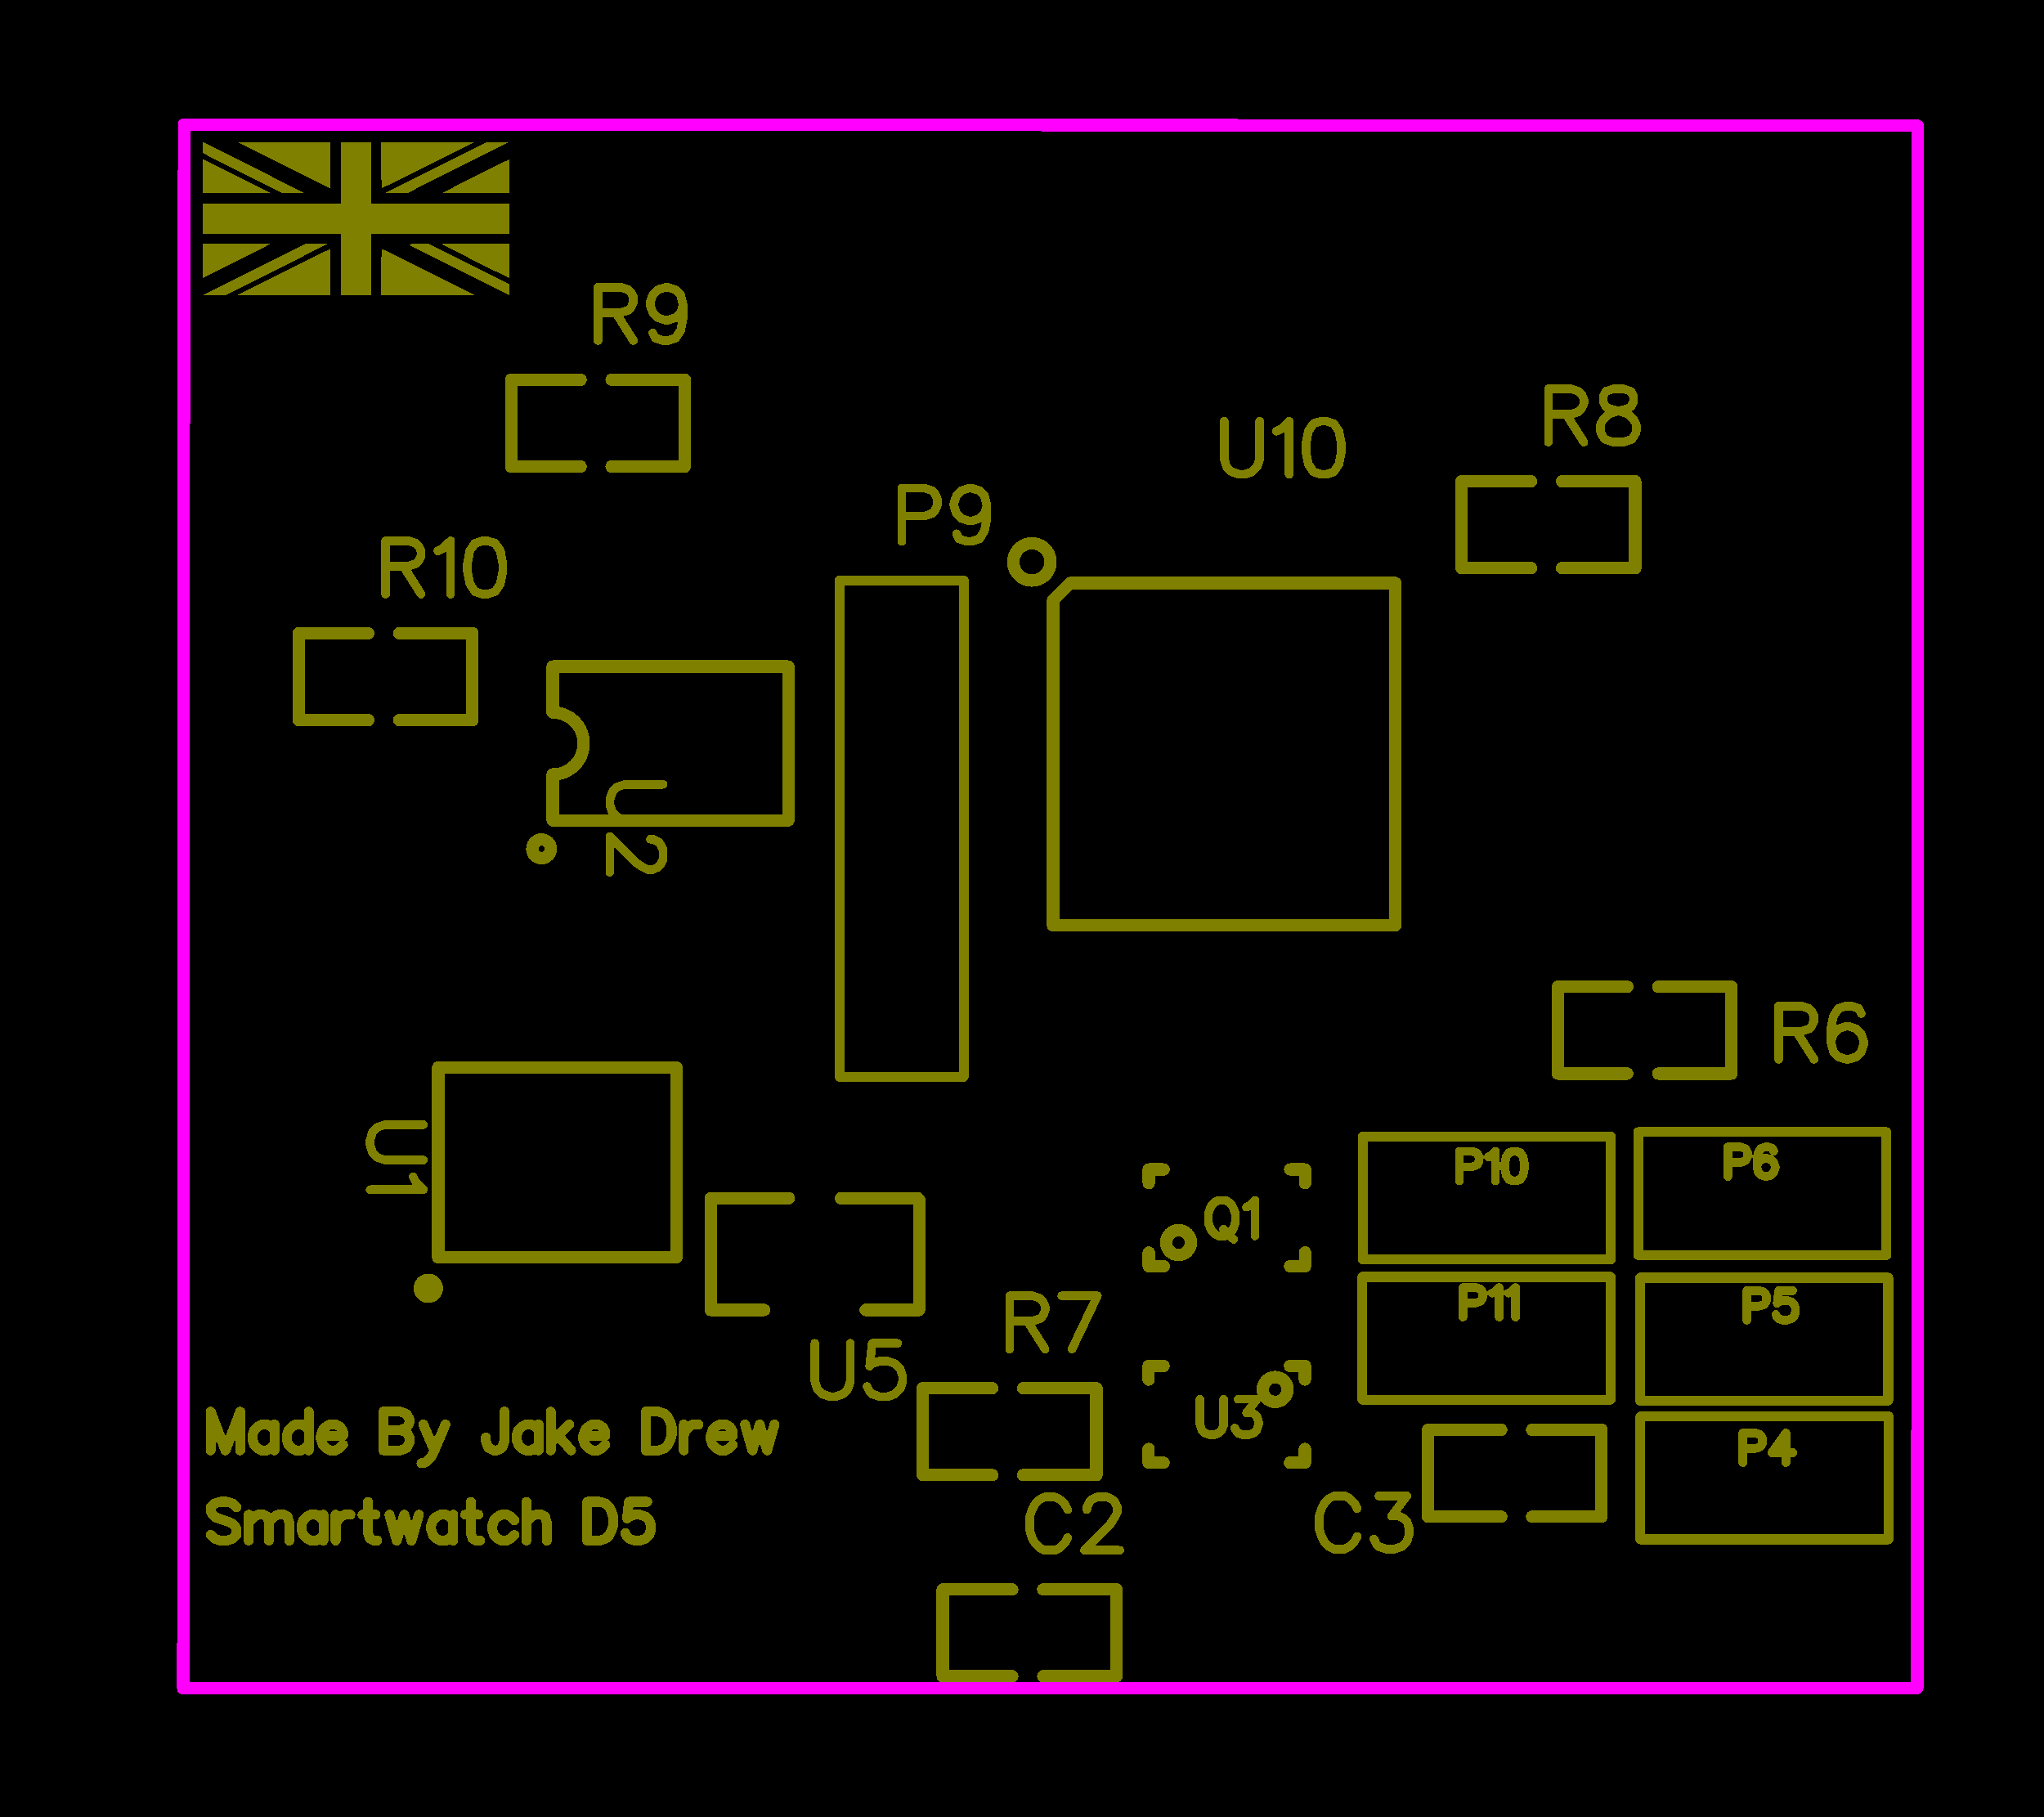 <svg xmlns="http://www.w3.org/2000/svg" xmlns:xlink="http://www.w3.org/1999/xlink" width="41.859mm" height="37.211mm" viewBox="4040.9 3041.2 164.8 146.5"><title></title><style type="text/css">
*[layerid="1"] {stroke:#FF0000;fill:#FF0000;}
*[layerid="2"] {stroke:#0000FF;fill:#0000FF;}
*[layerid="3"] {stroke:#FFFF00;fill:#FFFF00;}
*[layerid="4"] {stroke:#808000;fill:#808000;}
*[layerid="5"] {stroke:#808080;fill:#808080;}
*[layerid="6"] {stroke:#800000;fill:#800000;}
*[layerid="7"] {stroke:#800080;fill:#800080;}
*[layerid="8"] {stroke:#AA00FF;fill:#AA00FF;}
*[layerid="9"] {stroke:#6464FF;fill:#6464FF;}
*[layerid="10"] {stroke:#FF00FF;fill:#FF00FF;}
*[layerid="11"] {stroke:#C0C0C0;fill:#C0C0C0;}
*[layerid="12"] {stroke:#FFFFFF;fill:#FFFFFF;}
*[layerid="13"] {stroke:#33CC99;fill:#33CC99;}
*[layerid="14"] {stroke:#5555FF;fill:#5555FF;}
*[layerid="15"] {stroke:#F022F0;fill:#F022F0;}
*[layerid="19"] {stroke:#66CCFF;fill:#66CCFF;}
*[layerid="21"] {stroke:#800000;fill:#800000;}
*[layerid="22"] {stroke:#008000;fill:#008000;}
*[layerid="23"] {stroke:#00FF00;fill:#00FF00;}
*[layerid="24"] {stroke:#000080;fill:#000080;}
*[layerid="25"] {stroke:#70DBFA;fill:#70DBFA;}
*[layerid="26"] {stroke:#00CC66;fill:#00CC66;}
*[layerid="27"] {stroke:#9966FF;fill:#9966FF;}
*[layerid="28"] {stroke:#800080;fill:#800080;}
*[layerid="29"] {stroke:#008080;fill:#008080;}
*[layerid="30"] {stroke:#15935F;fill:#15935F;}
*[layerid="31"] {stroke:#000080;fill:#000080;}
*[layerid="32"] {stroke:#00B400;fill:#00B400;}
*[layerid="33"] {stroke:#2E4756;fill:#2E4756;}
*[layerid="34"] {stroke:#99842F;fill:#99842F;}
*[layerid="35"] {stroke:#FFFFAA;fill:#FFFFAA;}
*[layerid="36"] {stroke:#99842F;fill:#99842F;}
*[layerid="37"] {stroke:#2E4756;fill:#2E4756;}
*[layerid="38"] {stroke:#3535FF;fill:#3535FF;}
*[layerid="39"] {stroke:#8000BC;fill:#8000BC;}
*[layerid="40"] {stroke:#43AE5F;fill:#43AE5F;}
*[layerid="41"] {stroke:#C3ECCE;fill:#C3ECCE;}
*[layerid="42"] {stroke:#728978;fill:#728978;}
*[layerid="43"] {stroke:#39503F;fill:#39503F;}
*[layerid="44"] {stroke:#0C715D;fill:#0C715D;}
*[layerid="45"] {stroke:#5A8A80;fill:#5A8A80;}
*[layerid="46"] {stroke:#2B937E;fill:#2B937E;}
*[layerid="47"] {stroke:#23999D;fill:#23999D;}
*[layerid="48"] {stroke:#45B4E3;fill:#45B4E3;}
*[layerid="49"] {stroke:#215DA1;fill:#215DA1;}
*[layerid="50"] {stroke:#4564D7;fill:#4564D7;}
*[layerid="51"] {stroke:#6969E9;fill:#6969E9;}
*[layerid="52"] {stroke:#9069E9;fill:#9069E9;}
*[layerid="99"] {stroke:#00CCCC;fill:#00CCCC;}
*[layerid="100"] {stroke:#CC9999;fill:#CC9999;}
*[layerid="Hole"] {stroke:#222222;fill:#222222;}
*[layerid="DRCError"] {stroke:#FFFFFF;fill:#FFFFFF;}
*[fill="none"] {fill: none;}
*[stroke="none"] {stroke: none;}
path, polyline, polygon, line {stroke-linecap:round;}
g[c_partid="part_pad"][layerid="1"] ellipse:not([c_etype="pad_outer"]) {fill:#FF0000;}
g[c_partid="part_pad"][layerid="1"] polygon:not([c_etype="pad_outer"]) {fill:#FF0000;}
g[c_partid="part_pad"][layerid="1"] polyline:not([c_etype="pad_outer"]) {stroke:#FF0000;}
g[c_partid="part_pad"][layerid="2"] ellipse:not([c_etype="pad_outer"]) {fill:#0000FF;}
g[c_partid="part_pad"][layerid="2"] polygon:not([c_etype="pad_outer"]) {fill:#0000FF;}
g[c_partid="part_pad"][layerid="2"] polyline:not([c_etype="pad_outer"]) {stroke:#0000FF;}
g[c_partid="part_pad"][layerid="11"] ellipse:not([c_etype="pad_outer"]) {fill:#C0C0C0;}
g[c_partid="part_pad"][layerid="11"] polygon:not([c_etype="pad_outer"]) {fill:#C0C0C0;}
g[c_partid="part_pad"][layerid="11"] polyline:not([c_etype="pad_outer"]) {stroke:#C0C0C0;}
g[c_partid="part_pad"][layerid="11"] circle {fill:#222222;}
g[c_partid="part_pad"][layerid="11"] > polyline:nth-of-type(2) {stroke:#222222;}
g[c_partid="part_pad"][layerid="11"][c_shape="ELLIPSE"]  polyline:nth-last-of-type(1) {stroke:#222222;}
g[c_partid="part_pad"][layerid="11"][c_shape="RECT"]  polyline:nth-last-of-type(1) {stroke:#222222;}
g[c_partid="part_pad"][layerid="11"][c_shape="POLYGON"]  polyline:nth-last-of-type(1) {stroke:#222222;}
g[c_partid="part_via"] > * + circle, #gCurParts g[c_partid="part_via"] > * + circle {fill:#222222;}
g[c_partid="part_pad"] > polygon[c_etype="pad_outer"], #gCurParts g[c_partid="part_pad"] > polygon[c_etype="pad_outer"] {stroke-linejoin: miter;stroke-miterlimit: 100;}
g[c_partid="part_hole"] > circle {fill: #222222;}path, polyline, polygon {stroke-linejoin:round;}
rect, circle, ellipse, polyline, line, polygon, path {shape-rendering:crispEdges;}
</style>
<rect x="4040.9" y="3041.2" width="164.8" height="146.5" fill="#000000" stroke="none"/><g transform="matrix(-1, 0, 0, 1, 8246.6, 0)"><polyline points="4120.8 3089.6 4119.4 3088.2 4093.2 3088.2 4093.2 3115.8 4120.8 3115.8 4120.8 3089.6" stroke-width="1"  stroke-linecap="round" fill="none" layerid="4" net="" id="gge5" locked="" /><polyline points="4170.37 3142.46 4170.37 3127.26" stroke-width="1"  stroke-linecap="round" fill="none" layerid="4" net="" id="gge377" locked="" /><polyline points="4151.17 3142.56 4151.17 3127.26" stroke-width="1"  stroke-linecap="round" fill="none" layerid="4" net="" id="gge378" locked="" /><polyline points="4170.37 3142.56 4151.17 3142.56" stroke-width="1"  stroke-linecap="round" fill="none" layerid="4" net="" id="gge379" locked="" /><polyline points="4170.37 3127.26 4151.17 3127.26" stroke-width="1"  stroke-linecap="round" fill="none" layerid="4" net="" id="gge380" locked="" /><polyline points="4161.14 3107.33 4142.14 3107.33 4142.14 3094.93 4161.14 3094.93" stroke-width="1"  stroke-linecap="round" fill="none" layerid="4" net="" id="gge454" locked="" /><polyline points="4161.14 3094.93 4161.14 3098.63" stroke-width="1"  stroke-linecap="round" fill="none" layerid="4" net="" id="gge455" locked="" /><polyline points="4161.14 3103.63 4161.14 3107.33" stroke-width="1"  stroke-linecap="round" fill="none" layerid="4" net="" id="gge456" locked="" /><polyline points="4101.69 3159.11 4100.49 3159.11" stroke-width="1"  stroke-linecap="round" fill="none" layerid="4" net="" id="gge577" locked="" /><polyline points="4100.49 3159.11 4100.49 3158.01" stroke-width="1"  stroke-linecap="round" fill="none" layerid="4" net="" id="gge578" locked="" /><polyline points="4111.89 3159.11 4113.09 3159.11" stroke-width="1"  stroke-linecap="round" fill="none" layerid="4" net="" id="gge579" locked="" /><polyline points="4113.09 3159.11 4113.09 3158.01" stroke-width="1"  stroke-linecap="round" fill="none" layerid="4" net="" id="gge580" locked="" /><polyline points="4113.09 3152.41 4113.09 3151.31" stroke-width="1"  stroke-linecap="round" fill="none" layerid="4" net="" id="gge581" locked="" /><polyline points="4113.09 3151.31 4111.89 3151.31" stroke-width="1"  stroke-linecap="round" fill="none" layerid="4" net="" id="gge582" locked="" /><polyline points="4100.49 3152.41 4100.49 3151.31" stroke-width="1"  stroke-linecap="round" fill="none" layerid="4" net="" id="gge583" locked="" /><polyline points="4100.49 3151.31 4101.69 3151.31" stroke-width="1"  stroke-linecap="round" fill="none" layerid="4" net="" id="gge584" locked="" /><polyline points="4125.7 3153.11 4131.3 3153.11" stroke-width="1"  stroke-linecap="round" fill="none" layerid="4" net="" id="gge608" locked="" /><polyline points="4123.2 3160.11 4117.3 3160.11 4117.3 3153.11 4123.2 3153.11" stroke-width="1"  stroke-linecap="round" fill="none" layerid="4" net="" id="gge609" locked="" /><polyline points="4131.3 3153.11 4131.3 3160.11" stroke-width="1"  stroke-linecap="round" fill="none" layerid="4" net="" id="gge610" locked="" /><polyline points="4131.3 3160.11 4125.7 3160.11" stroke-width="1"  stroke-linecap="round" fill="none" layerid="4" net="" id="gge611" locked="" /><polyline points="4124.09 3169.33 4129.69 3169.33" stroke-width="1"  stroke-linecap="round" fill="none" layerid="4" net="" id="gge622" locked="" /><polyline points="4121.59 3176.33 4115.69 3176.33 4115.69 3169.33 4121.59 3169.33" stroke-width="1"  stroke-linecap="round" fill="none" layerid="4" net="" id="gge623" locked="" /><polyline points="4129.69 3169.33 4129.69 3176.33" stroke-width="1"  stroke-linecap="round" fill="none" layerid="4" net="" id="gge624" locked="" /><polyline points="4129.69 3176.33 4124.09 3176.33" stroke-width="1"  stroke-linecap="round" fill="none" layerid="4" net="" id="gge625" locked="" /><polyline points="4111.88 3135.47 4113.08 3135.47" stroke-width="1"  stroke-linecap="round" fill="none" layerid="4" net="" id="gge640" locked="" /><polyline points="4113.08 3135.47 4113.08 3136.57" stroke-width="1"  stroke-linecap="round" fill="none" layerid="4" net="" id="gge641" locked="" /><polyline points="4101.68 3135.47 4100.48 3135.47" stroke-width="1"  stroke-linecap="round" fill="none" layerid="4" net="" id="gge642" locked="" /><polyline points="4100.48 3135.47 4100.48 3136.57" stroke-width="1"  stroke-linecap="round" fill="none" layerid="4" net="" id="gge643" locked="" /><polyline points="4100.48 3142.17 4100.48 3143.27" stroke-width="1"  stroke-linecap="round" fill="none" layerid="4" net="" id="gge644" locked="" /><polyline points="4100.48 3143.27 4101.68 3143.27" stroke-width="1"  stroke-linecap="round" fill="none" layerid="4" net="" id="gge645" locked="" /><polyline points="4113.08 3142.17 4113.08 3143.27" stroke-width="1"  stroke-linecap="round" fill="none" layerid="4" net="" id="gge646" locked="" /><polyline points="4113.08 3143.27 4111.88 3143.27" stroke-width="1"  stroke-linecap="round" fill="none" layerid="4" net="" id="gge647" locked="" /><polyline points="4082.26 3080 4087.86 3080" stroke-width="1"  stroke-linecap="round" fill="none" layerid="4" net="" id="gge671" locked="" /><polyline points="4079.76 3087 4073.86 3087 4073.86 3080 4079.76 3080" stroke-width="1"  stroke-linecap="round" fill="none" layerid="4" net="" id="gge672" locked="" /><polyline points="4087.86 3080 4087.86 3087" stroke-width="1"  stroke-linecap="round" fill="none" layerid="4" net="" id="gge673" locked="" /><polyline points="4087.86 3087 4082.26 3087" stroke-width="1"  stroke-linecap="round" fill="none" layerid="4" net="" id="gge674" locked="" /><polyline points="4053.61 3132.46 4053.61 3142.36 4073.61 3142.36 4073.61 3132.46 4053.61 3132.46" stroke-width="0.8"  stroke-linecap="round" fill="none" layerid="4" net="" id="gge709" locked="" /><polyline points="4074.5 3120.75 4080.1 3120.75" stroke-width="1"  stroke-linecap="round" fill="none" layerid="4" net="" id="gge728" locked="" /><polyline points="4072 3127.75 4066.1 3127.75 4066.1 3120.75 4072 3120.75" stroke-width="1"  stroke-linecap="round" fill="none" layerid="4" net="" id="gge729" locked="" /><polyline points="4080.1 3120.75 4080.1 3127.75" stroke-width="1"  stroke-linecap="round" fill="none" layerid="4" net="" id="gge730" locked="" /><polyline points="4080.1 3127.75 4074.5 3127.75" stroke-width="1"  stroke-linecap="round" fill="none" layerid="4" net="" id="gge731" locked="" /><polyline points="4176.01 3092.25 4181.61 3092.25" stroke-width="1"  stroke-linecap="round" fill="none" layerid="4" net="" id="gge742" locked="" /><polyline points="4173.51 3099.25 4167.61 3099.25 4167.61 3092.25 4173.51 3092.25" stroke-width="1"  stroke-linecap="round" fill="none" layerid="4" net="" id="gge743" locked="" /><polyline points="4181.61 3092.25 4181.61 3099.25" stroke-width="1"  stroke-linecap="round" fill="none" layerid="4" net="" id="gge744" locked="" /><polyline points="4181.61 3099.25 4176.01 3099.25" stroke-width="1"  stroke-linecap="round" fill="none" layerid="4" net="" id="gge745" locked="" /><polyline points="4053.44 3155.39 4053.44 3165.29 4073.44 3165.29 4073.44 3155.39 4053.44 3155.39" stroke-width="0.8"  stroke-linecap="round" fill="none" layerid="4" net="" id="gge762" locked="" /><polyline points="4053.46 3144.2 4053.46 3154.1 4073.46 3154.1 4073.46 3144.2 4053.46 3144.2" stroke-width="0.8"  stroke-linecap="round" fill="none" layerid="4" net="" id="gge773" locked="" /><polyline points="4082.17 3163.46 4076.57 3163.46" stroke-width="1"  stroke-linecap="round" fill="none" layerid="4" net="" id="gge789" locked="" /><polyline points="4084.67 3156.46 4090.57 3156.46 4090.57 3163.46 4084.67 3163.46" stroke-width="1"  stroke-linecap="round" fill="none" layerid="4" net="" id="gge790" locked="" /><polyline points="4076.57 3163.46 4076.57 3156.46" stroke-width="1"  stroke-linecap="round" fill="none" layerid="4" net="" id="gge791" locked="" /><polyline points="4076.57 3156.46 4082.17 3156.46" stroke-width="1"  stroke-linecap="round" fill="none" layerid="4" net="" id="gge792" locked="" /><polyline points="4148.4 3137.8 4148.4 3146.8" stroke-width="1"  stroke-linecap="round" fill="none" layerid="4" net="" id="gge812" locked="" /><polyline points="4131.6 3146.8 4131.6 3137.9" stroke-width="1"  stroke-linecap="round" fill="none" layerid="4" net="" id="gge813" locked="" /><polyline points="4148.4 3137.8 4142.1 3137.8" stroke-width="1"  stroke-linecap="round" fill="none" layerid="4" net="" id="gge814" locked="" /><polyline points="4137.9 3137.8 4131.7 3137.8" stroke-width="1"  stroke-linecap="round" fill="none" layerid="4" net="" id="gge815" locked="" /><polyline points="4148.4 3146.8 4144.1 3146.8" stroke-width="1"  stroke-linecap="round" fill="none" layerid="4" net="" id="gge816" locked="" /><polyline points="4135.9 3146.8 4131.6 3146.8" stroke-width="1"  stroke-linecap="round" fill="none" layerid="4" net="" id="gge817" locked="" /><polyline points="4158.89 3071.81 4164.49 3071.81" stroke-width="1"  stroke-linecap="round" fill="none" layerid="4" net="" id="gge878" locked="" /><polyline points="4156.39 3078.81 4150.49 3078.81 4150.49 3071.81 4156.39 3071.81" stroke-width="1"  stroke-linecap="round" fill="none" layerid="4" net="" id="gge879" locked="" /><polyline points="4164.49 3071.81 4164.49 3078.81" stroke-width="1"  stroke-linecap="round" fill="none" layerid="4" net="" id="gge880" locked="" /><polyline points="4164.49 3078.81 4158.89 3078.81" stroke-width="1"  stroke-linecap="round" fill="none" layerid="4" net="" id="gge881" locked="" /><polyline points="4128 3128 4138 3128 4138 3088 4128 3088 4128 3095.5" stroke-width="0.8"  stroke-linecap="round" fill="none" layerid="4" net="" id="gge904" locked="" /><polyline points="4128 3128 4128 3095.5" stroke-width="0.799"  stroke-linecap="round" fill="none" layerid="4" net="" id="gge905" locked="" /><polyline points="4075.82 3132.82 4075.82 3142.72 4095.82 3142.72 4095.82 3132.82 4075.82 3132.82" stroke-width="0.8"  stroke-linecap="round" fill="none" layerid="4" net="" id="gge1014" locked="" /><polyline points="4075.85 3144.13 4075.85 3154.03 4095.85 3154.03 4095.85 3144.13 4075.85 3144.13" stroke-width="0.8"  stroke-linecap="round" fill="none" layerid="4" net="" id="gge1025" locked="" /><g c_partid="part_pcbtext" c_etype="" c_origin="4188.71,3156.78" c_rotation="0" c_mirror="1" id="gge131568" locked="" layerid="4" c_shapetype="group" ><path c_fontsize="3.268" c_fontfamily="" c_text="Made By Jake Drew\nSmartwatch D5" d="M4188.71 3154.998L4188.71 3158.117M4188.71 3154.998L4187.522 3158.117M4186.333 3154.998L4187.522 3158.117M4186.333 3154.998L4186.333 3158.117M4183.571 3156.037L4183.571 3158.117M4183.571 3156.483L4183.868 3156.186 4184.165 3156.037 4184.611 3156.037 4184.908 3156.186 4185.205 3156.483 4185.353 3156.929 4185.353 3157.226 4185.205 3157.671 4184.908 3157.968 4184.611 3158.117 4184.165 3158.117 4183.868 3157.968 4183.571 3157.671M4180.808 3154.998L4180.808 3158.117M4180.808 3156.483L4181.105 3156.186 4181.402 3156.037 4181.848 3156.037 4182.145 3156.186 4182.442 3156.483 4182.59 3156.929 4182.59 3157.226 4182.442 3157.671 4182.145 3157.968 4181.848 3158.117 4181.402 3158.117 4181.105 3157.968 4180.808 3157.671M4179.828 3156.929L4178.045 3156.929 4178.045 3156.631 4178.194 3156.334 4178.342 3156.186 4178.64 3156.037 4179.085 3156.037 4179.382 3156.186 4179.679 3156.483 4179.828 3156.929 4179.828 3157.226 4179.679 3157.671 4179.382 3157.968 4179.085 3158.117 4178.64 3158.117 4178.342 3157.968 4178.045 3157.671M4174.778 3154.998L4174.778 3158.117M4174.778 3154.998L4173.441 3154.998 4172.995 3155.146 4172.847 3155.295 4172.698 3155.592 4172.698 3155.889 4172.847 3156.186 4172.995 3156.334 4173.441 3156.483M4174.778 3156.483L4173.441 3156.483 4172.995 3156.631 4172.847 3156.78 4172.698 3157.077 4172.698 3157.523 4172.847 3157.82 4172.995 3157.968 4173.441 3158.117 4174.778 3158.117M4171.569 3156.037L4170.678 3158.117M4169.787 3156.037L4170.678 3158.117 4170.975 3158.711 4171.272 3159.008 4171.569 3159.157 4171.718 3159.157M4165.034 3154.998L4165.034 3157.374 4165.182 3157.82 4165.331 3157.968 4165.628 3158.117 4165.925 3158.117 4166.222 3157.968 4166.371 3157.82 4166.519 3157.374 4166.519 3157.077M4162.271 3156.037L4162.271 3158.117M4162.271 3156.483L4162.568 3156.186 4162.865 3156.037 4163.311 3156.037 4163.608 3156.186 4163.905 3156.483 4164.054 3156.929 4164.054 3157.226 4163.905 3157.671 4163.608 3157.968 4163.311 3158.117 4162.865 3158.117 4162.568 3157.968 4162.271 3157.671M4161.291 3154.998L4161.291 3158.117M4159.806 3156.037L4161.291 3157.523M4160.697 3156.929L4159.657 3158.117M4158.677 3156.929L4156.894 3156.929 4156.894 3156.631 4157.043 3156.334 4157.191 3156.186 4157.489 3156.037 4157.934 3156.037 4158.231 3156.186 4158.528 3156.483 4158.677 3156.929 4158.677 3157.226 4158.528 3157.671 4158.231 3157.968 4157.934 3158.117 4157.489 3158.117 4157.191 3157.968 4156.894 3157.671M4153.627 3154.998L4153.627 3158.117M4153.627 3154.998L4152.587 3154.998 4152.141 3155.146 4151.844 3155.443 4151.696 3155.74 4151.547 3156.186 4151.547 3156.929 4151.696 3157.374 4151.844 3157.671 4152.141 3157.968 4152.587 3158.117 4153.627 3158.117M4150.567 3156.037L4150.567 3158.117M4150.567 3156.929L4150.418 3156.483 4150.121 3156.186 4149.824 3156.037 4149.379 3156.037M4148.398 3156.929L4146.616 3156.929 4146.616 3156.631 4146.764 3156.334 4146.913 3156.186 4147.21 3156.037 4147.656 3156.037 4147.953 3156.186 4148.25 3156.483 4148.398 3156.929 4148.398 3157.226 4148.25 3157.671 4147.953 3157.968 4147.656 3158.117 4147.21 3158.117 4146.913 3157.968 4146.616 3157.671M4145.636 3156.037L4145.042 3158.117M4144.447 3156.037L4145.042 3158.117M4144.447 3156.037L4143.853 3158.117M4143.259 3156.037L4143.853 3158.117M4186.631 3162.711L4186.928 3162.414 4187.373 3162.265 4187.967 3162.265 4188.413 3162.414 4188.71 3162.711 4188.71 3163.008 4188.561 3163.305 4188.413 3163.454 4188.116 3163.602 4187.225 3163.899 4186.928 3164.048 4186.779 3164.196 4186.631 3164.493 4186.631 3164.939 4186.928 3165.236 4187.373 3165.385 4187.967 3165.385 4188.413 3165.236 4188.71 3164.939M4185.65 3163.305L4185.65 3165.385M4185.65 3163.899L4185.205 3163.454 4184.908 3163.305 4184.462 3163.305 4184.165 3163.454 4184.016 3163.899 4184.016 3165.385M4184.016 3163.899L4183.571 3163.454 4183.274 3163.305 4182.828 3163.305 4182.531 3163.454 4182.383 3163.899 4182.383 3165.385M4179.62 3163.305L4179.62 3165.385M4179.62 3163.751L4179.917 3163.454 4180.214 3163.305 4180.66 3163.305 4180.957 3163.454 4181.254 3163.751 4181.402 3164.196 4181.402 3164.493 4181.254 3164.939 4180.957 3165.236 4180.66 3165.385 4180.214 3165.385 4179.917 3165.236 4179.62 3164.939M4178.64 3163.305L4178.64 3165.385M4178.64 3164.196L4178.491 3163.751 4178.194 3163.454 4177.897 3163.305 4177.451 3163.305M4176.025 3162.265L4176.025 3164.79 4175.877 3165.236 4175.58 3165.385 4175.283 3165.385M4176.471 3163.305L4175.431 3163.305M4174.302 3163.305L4173.708 3165.385M4173.114 3163.305L4173.708 3165.385M4173.114 3163.305L4172.52 3165.385M4171.926 3163.305L4172.52 3165.385M4169.163 3163.305L4169.163 3165.385M4169.163 3163.751L4169.46 3163.454 4169.757 3163.305 4170.203 3163.305 4170.5 3163.454 4170.797 3163.751 4170.946 3164.196 4170.946 3164.493 4170.797 3164.939 4170.5 3165.236 4170.203 3165.385 4169.757 3165.385 4169.46 3165.236 4169.163 3164.939M4167.737 3162.265L4167.737 3164.79 4167.589 3165.236 4167.292 3165.385 4166.995 3165.385M4168.183 3163.305L4167.143 3163.305M4164.232 3163.751L4164.529 3163.454 4164.826 3163.305 4165.272 3163.305 4165.569 3163.454 4165.866 3163.751 4166.014 3164.196 4166.014 3164.493 4165.866 3164.939 4165.569 3165.236 4165.272 3165.385 4164.826 3165.385 4164.529 3165.236 4164.232 3164.939M4163.252 3162.265L4163.252 3165.385M4163.252 3163.899L4162.806 3163.454 4162.509 3163.305 4162.063 3163.305 4161.766 3163.454 4161.618 3163.899 4161.618 3165.385M4158.35 3162.265L4158.35 3165.385M4158.35 3162.265L4157.31 3162.265 4156.865 3162.414 4156.568 3162.711 4156.419 3163.008 4156.271 3163.454 4156.271 3164.196 4156.419 3164.642 4156.568 3164.939 4156.865 3165.236 4157.31 3165.385 4158.35 3165.385M4153.508 3162.265L4154.993 3162.265 4155.142 3163.602 4154.993 3163.454 4154.548 3163.305 4154.102 3163.305 4153.656 3163.454 4153.359 3163.751 4153.211 3164.196 4153.211 3164.493 4153.359 3164.939 4153.656 3165.236 4154.102 3165.385 4154.548 3165.385 4154.993 3165.236 4155.142 3165.087 4155.29 3164.79" fill="none"  stroke-width="0.8"  /></g><g c_partid="part_pcbtext" c_etype="" c_origin="4107,3077.6" c_rotation="0" c_mirror="1" id="gge3" locked="" layerid="4" c_shapetype="group" ><path c_fontsize="4.5" c_fontfamily="" c_text="U10" d="M 4107 3075.15 L 4107 3078.21 L 4106.8 3078.83 L 4106.39 3079.24 L 4105.77 3079.44 L 4105.36 3079.44 L 4104.75 3079.24 L 4104.34 3078.83 L 4104.14 3078.21 L 4104.14 3075.15 M 4102.79 3075.96 L 4102.38 3075.76 L 4101.76 3075.15 L 4101.76 3079.44 M 4099.19 3075.15 L 4099.8 3075.35 L 4100.21 3075.96 L 4100.41 3076.99 L 4100.41 3077.6 L 4100.21 3078.62 L 4099.8 3079.24 L 4099.19 3079.44 L 4098.78 3079.44 L 4098.16 3079.24 L 4097.75 3078.62 L 4097.55 3077.6 L 4097.55 3076.99 L 4097.75 3075.96 L 4098.16 3075.35 L 4098.78 3075.15 L 4099.19 3075.15" fill="none"  stroke-width="0.7" c_note="note_pre" /></g><g c_partid="part_pcbtext" c_etype="" c_origin="4107,3069.6" c_rotation="0" c_mirror="true" id="rep2" locked="" layerid="4" c_shapetype="group" display="none"><path c_fontsize="4.5" c_fontfamily="" c_text="ATMEGA328P-AU" d="M4105.364 3065.059L4107 3069.355M4105.364 3065.059L4103.727 3069.355M4106.386 3067.923L4104.341 3067.923M4100.945 3065.059L4100.945 3069.355M4102.377 3065.059L4099.514 3065.059M4098.164 3065.059L4098.164 3069.355M4098.164 3065.059L4096.527 3069.355M4094.891 3065.059L4096.527 3069.355M4094.891 3065.059L4094.891 3069.355M4093.541 3065.059L4093.541 3069.355M4093.541 3065.059L4090.882 3065.059M4093.541 3067.105L4091.905 3067.105M4093.541 3069.355L4090.882 3069.355M4086.464 3066.082L4086.668 3065.673 4087.077 3065.264 4087.486 3065.059 4088.305 3065.059 4088.714 3065.264 4089.123 3065.673 4089.327 3066.082 4089.532 3066.695 4089.532 3067.718 4089.327 3068.332 4089.123 3068.741 4088.714 3069.15 4088.305 3069.355 4087.486 3069.355 4087.077 3069.15 4086.668 3068.741 4086.464 3068.332 4086.464 3067.718M4087.486 3067.718L4086.464 3067.718M4083.477 3065.059L4085.114 3069.355M4083.477 3065.059L4081.841 3069.355M4084.5 3067.923L4082.455 3067.923M4080.082 3065.059L4077.832 3065.059 4079.059 3066.695 4078.445 3066.695 4078.036 3066.9 4077.832 3067.105 4077.627 3067.718 4077.627 3068.127 4077.832 3068.741 4078.241 3069.15 4078.855 3069.355 4079.468 3069.355 4080.082 3069.15 4080.286 3068.945 4080.491 3068.536M4076.073 3066.082L4076.073 3065.877 4075.868 3065.468 4075.664 3065.264 4075.255 3065.059 4074.436 3065.059 4074.027 3065.264 4073.823 3065.468 4073.618 3065.877 4073.618 3066.286 4073.823 3066.695 4074.232 3067.309 4076.277 3069.355 4073.414 3069.355M4071.041 3065.059L4071.655 3065.264 4071.859 3065.673 4071.859 3066.082 4071.655 3066.491 4071.245 3066.695 4070.427 3066.9 4069.814 3067.105 4069.405 3067.514 4069.2 3067.923 4069.2 3068.536 4069.405 3068.945 4069.609 3069.15 4070.223 3069.355 4071.041 3069.355 4071.655 3069.15 4071.859 3068.945 4072.064 3068.536 4072.064 3067.923 4071.859 3067.514 4071.45 3067.105 4070.836 3066.9 4070.018 3066.695 4069.609 3066.491 4069.405 3066.082 4069.405 3065.673 4069.609 3065.264 4070.223 3065.059 4071.041 3065.059M4067.85 3065.059L4067.85 3069.355M4067.85 3065.059L4066.009 3065.059 4065.395 3065.264 4065.191 3065.468 4064.986 3065.877 4064.986 3066.491 4065.191 3066.9 4065.395 3067.105 4066.009 3067.309 4067.85 3067.309M4063.636 3067.514L4059.955 3067.514M4056.968 3065.059L4058.605 3069.355M4056.968 3065.059L4055.332 3069.355M4057.991 3067.923L4055.945 3067.923M4053.982 3065.059L4053.982 3068.127 4053.777 3068.741 4053.368 3069.15 4052.755 3069.355 4052.345 3069.355 4051.732 3069.15 4051.323 3068.741 4051.118 3068.127 4051.118 3065.059" fill="none"  stroke-width="0.7" c_note="note_name" /></g><g c_partid="part_pcbtext" c_etype="" c_origin="4174.02,3131.86" c_rotation="90" c_mirror="1" id="gge374" locked="" layerid="4" c_shapetype="group" ><path c_fontsize="4.5" c_fontfamily="" c_text="U1" d="M 4171.57 3131.86 L 4174.64 3131.86 L 4175.25 3132.06 L 4175.66 3132.47 L 4175.86 3133.09 L 4175.86 3133.5 L 4175.66 3134.11 L 4175.25 3134.52 L 4174.64 3134.72 L 4171.57 3134.72 M 4172.39 3136.07 L 4172.18 3136.48 L 4171.57 3137.1 L 4175.86 3137.1" fill="none"  stroke-width="0.7" c_note="note_pre" /></g><g c_partid="part_pcbtext" c_etype="" c_origin="4182.02,3131.86" c_rotation="90" c_mirror="true" id="rep13" locked="" layerid="4" c_shapetype="group" display="none"><path c_fontsize="4.5" c_fontfamily="" c_text="TP4056" d="M4177.479 3133.292L4181.775 3133.292M4177.479 3131.86L4177.479 3134.724M4177.479 3136.074L4181.775 3136.074M4177.479 3136.074L4177.479 3137.915 4177.684 3138.528 4177.888 3138.733 4178.297 3138.937 4178.911 3138.937 4179.32 3138.733 4179.525 3138.528 4179.729 3137.915 4179.729 3136.074M4177.479 3142.333L4180.343 3140.287 4180.343 3143.355M4177.479 3142.333L4181.775 3142.333M4177.479 3145.933L4177.684 3145.319 4178.297 3144.91 4179.32 3144.705 4179.934 3144.705 4180.956 3144.91 4181.57 3145.319 4181.775 3145.933 4181.775 3146.342 4181.57 3146.955 4180.956 3147.365 4179.934 3147.569 4179.32 3147.569 4178.297 3147.365 4177.684 3146.955 4177.479 3146.342 4177.479 3145.933M4177.479 3151.374L4177.479 3149.328 4179.32 3149.124 4179.115 3149.328 4178.911 3149.942 4178.911 3150.555 4179.115 3151.169 4179.525 3151.578 4180.138 3151.783 4180.547 3151.783 4181.161 3151.578 4181.57 3151.169 4181.775 3150.555 4181.775 3149.942 4181.57 3149.328 4181.365 3149.124 4180.956 3148.919M4178.093 3155.587L4177.684 3155.383 4177.479 3154.769 4177.479 3154.36 4177.684 3153.746 4178.297 3153.337 4179.32 3153.133 4180.343 3153.133 4181.161 3153.337 4181.57 3153.746 4181.775 3154.36 4181.775 3154.565 4181.57 3155.178 4181.161 3155.587 4180.547 3155.792 4180.343 3155.792 4179.729 3155.587 4179.32 3155.178 4179.115 3154.565 4179.115 3154.36 4179.32 3153.746 4179.729 3153.337 4180.343 3153.133" fill="none"  stroke-width="0.7" c_note="note_name" /></g><g c_partid="part_pcbtext" c_etype="" c_origin="4154.69,3104.43" c_rotation="90" c_mirror="1" id="gge452" locked="" layerid="4" c_shapetype="group" ><path c_fontsize="4.5" c_fontfamily="" c_text="U2" d="M 4152.24 3104.43 L 4155.3 3104.43 L 4155.92 3104.63 L 4156.33 3105.04 L 4156.53 3105.66 L 4156.53 3106.07 L 4156.33 3106.68 L 4155.92 3107.09 L 4155.3 3107.29 L 4152.24 3107.29 M 4153.26 3108.85 L 4153.05 3108.85 L 4152.64 3109.05 L 4152.44 3109.26 L 4152.24 3109.67 L 4152.24 3110.48 L 4152.44 3110.89 L 4152.64 3111.1 L 4153.05 3111.3 L 4153.46 3111.3 L 4153.87 3111.1 L 4154.49 3110.69 L 4156.53 3108.64 L 4156.53 3111.51" fill="none"  stroke-width="0.7" c_note="note_pre" /></g><g c_partid="part_pcbtext" c_etype="" c_origin="4162.69,3104.43" c_rotation="90" c_mirror="true" id="rep17" locked="" layerid="4" c_shapetype="group" display="none"><path c_fontsize="4.5" c_fontfamily="" c_text="LM75CIMX-5" d="M4158.149 3104.43L4162.445 3104.43M4162.445 3104.43L4162.445 3106.885M4158.149 3108.235L4162.445 3108.235M4158.149 3108.235L4162.445 3109.871M4158.149 3111.507L4162.445 3109.871M4158.149 3111.507L4162.445 3111.507M4158.149 3115.721L4162.445 3113.675M4158.149 3112.857L4158.149 3115.721M4158.149 3119.525L4158.149 3117.48 4159.99 3117.275 4159.785 3117.48 4159.581 3118.094 4159.581 3118.707 4159.785 3119.321 4160.195 3119.73 4160.808 3119.935 4161.217 3119.935 4161.831 3119.73 4162.24 3119.321 4162.445 3118.707 4162.445 3118.094 4162.24 3117.48 4162.035 3117.275 4161.626 3117.071M4159.172 3124.353L4158.763 3124.148 4158.354 3123.739 4158.149 3123.33 4158.149 3122.512 4158.354 3122.103 4158.763 3121.694 4159.172 3121.489 4159.785 3121.285 4160.808 3121.285 4161.422 3121.489 4161.831 3121.694 4162.24 3122.103 4162.445 3122.512 4162.445 3123.33 4162.24 3123.739 4161.831 3124.148 4161.422 3124.353M4158.149 3125.703L4162.445 3125.703M4158.149 3127.053L4162.445 3127.053M4158.149 3127.053L4162.445 3128.689M4158.149 3130.325L4162.445 3128.689M4158.149 3130.325L4162.445 3130.325M4158.149 3131.675L4162.445 3134.539M4158.149 3134.539L4162.445 3131.675M4160.604 3135.889L4160.604 3139.571M4158.149 3143.375L4158.149 3141.33 4159.99 3141.125 4159.785 3141.33 4159.581 3141.944 4159.581 3142.557 4159.785 3143.171 4160.195 3143.58 4160.808 3143.785 4161.217 3143.785 4161.831 3143.58 4162.24 3143.171 4162.445 3142.557 4162.445 3141.944 4162.24 3141.33 4162.035 3141.125 4161.626 3140.921" fill="none"  stroke-width="0.7" c_note="note_name" /></g><g c_partid="part_pcbtext" c_etype="" c_origin="4108.95,3155.64" c_rotation="0" c_mirror="1" id="gge571" locked="" layerid="4" c_shapetype="group" ><path c_fontsize="3" c_fontfamily="" c_text="U3" d="M 4108.95 3154 L 4108.95 3156.05 L 4108.81 3156.46 L 4108.54 3156.73 L 4108.13 3156.87 L 4107.86 3156.87 L 4107.45 3156.73 L 4107.18 3156.46 L 4107.04 3156.05 L 4107.04 3154 M 4105.87 3154 L 4104.37 3154 L 4105.19 3155.09 L 4104.78 3155.09 L 4104.5 3155.23 L 4104.37 3155.37 L 4104.23 3155.78 L 4104.23 3156.05 L 4104.37 3156.46 L 4104.64 3156.73 L 4105.05 3156.87 L 4105.46 3156.87 L 4105.87 3156.73 L 4106 3156.59 L 4106.14 3156.32" fill="none"  stroke-width="0.7" c_note="note_pre" /></g><g c_partid="part_pcbtext" c_etype="" c_origin="4108.95,3147.64" c_rotation="0" c_mirror="true" id="rep22" locked="" layerid="4" c_shapetype="group" display="none"><path c_fontsize="3" c_fontfamily="" c_text="DW01+G" d="M4108.95 3144.613L4108.95 3147.476M4108.95 3144.613L4107.995 3144.613 4107.586 3144.749 4107.314 3145.022 4107.177 3145.295 4107.041 3145.704 4107.041 3146.385 4107.177 3146.795 4107.314 3147.067 4107.586 3147.34 4107.995 3147.476 4108.95 3147.476M4106.141 3144.613L4105.459 3147.476M4104.777 3144.613L4105.459 3147.476M4104.777 3144.613L4104.095 3147.476M4103.414 3144.613L4104.095 3147.476M4101.695 3144.613L4102.105 3144.749 4102.377 3145.158 4102.514 3145.84 4102.514 3146.249 4102.377 3146.931 4102.105 3147.34 4101.695 3147.476 4101.423 3147.476 4101.014 3147.34 4100.741 3146.931 4100.605 3146.249 4100.605 3145.84 4100.741 3145.158 4101.014 3144.749 4101.423 3144.613 4101.695 3144.613M4099.705 3145.158L4099.432 3145.022 4099.023 3144.613 4099.023 3147.476M4096.895 3145.022L4096.895 3147.476M4098.123 3146.249L4095.668 3146.249M4092.723 3145.295L4092.859 3145.022 4093.132 3144.749 4093.405 3144.613 4093.95 3144.613 4094.223 3144.749 4094.495 3145.022 4094.632 3145.295 4094.768 3145.704 4094.768 3146.385 4094.632 3146.795 4094.495 3147.067 4094.223 3147.34 4093.95 3147.476 4093.405 3147.476 4093.132 3147.34 4092.859 3147.067 4092.723 3146.795 4092.723 3146.385M4093.405 3146.385L4092.723 3146.385" fill="none"  stroke-width="0.7" c_note="note_name" /></g><g c_partid="part_pcbtext" c_etype="" c_origin="4124.3,3148.11" c_rotation="0" c_mirror="1" id="gge606" locked="" layerid="4" c_shapetype="group" ><path c_fontsize="4.5" c_fontfamily="" c_text="R7" d="M 4124.3 3145.66 L 4124.3 3149.95 M 4124.3 3145.66 L 4122.46 3145.66 L 4121.85 3145.86 L 4121.64 3146.06 L 4121.44 3146.47 L 4121.44 3146.88 L 4121.64 3147.29 L 4121.85 3147.5 L 4122.46 3147.7 L 4124.3 3147.7 M 4122.87 3147.7 L 4121.44 3149.95 M 4117.22 3145.66 L 4119.27 3149.95 M 4120.09 3145.66 L 4117.22 3145.66" fill="none"  stroke-width="0.7" c_note="note_pre" /></g><g c_partid="part_pcbtext" c_etype="" c_origin="4124.3,3140.11" c_rotation="0" c_mirror="true" id="rep23" locked="" layerid="4" c_shapetype="group" display="none"><path c_fontsize="4.5" c_fontfamily="" c_text="100" d="M4124.3 3136.387L4123.891 3136.183 4123.277 3135.569 4123.277 3139.865M4120.7 3135.569L4121.314 3135.774 4121.723 3136.387 4121.927 3137.41 4121.927 3138.024 4121.723 3139.046 4121.314 3139.66 4120.7 3139.865 4120.291 3139.865 4119.677 3139.66 4119.268 3139.046 4119.064 3138.024 4119.064 3137.41 4119.268 3136.387 4119.677 3135.774 4120.291 3135.569 4120.7 3135.569M4116.486 3135.569L4117.1 3135.774 4117.509 3136.387 4117.714 3137.41 4117.714 3138.024 4117.509 3139.046 4117.1 3139.66 4116.486 3139.865 4116.077 3139.865 4115.464 3139.66 4115.055 3139.046 4114.85 3138.024 4114.85 3137.41 4115.055 3136.387 4115.464 3135.774 4116.077 3135.569 4116.486 3135.569" fill="none"  stroke-width="0.7" c_note="note_name" /></g><g c_partid="part_pcbtext" c_etype="" c_origin="4122.69,3164.33" c_rotation="0" c_mirror="1" id="gge620" locked="" layerid="4" c_shapetype="group" ><path c_fontsize="4.5" c_fontfamily="" c_text="C2" d="M 4119.62 3162.9 L 4119.83 3162.49 L 4120.24 3162.08 L 4120.64 3161.88 L 4121.46 3161.88 L 4121.87 3162.08 L 4122.28 3162.49 L 4122.49 3162.9 L 4122.69 3163.51 L 4122.69 3164.53 L 4122.49 3165.15 L 4122.28 3165.56 L 4121.87 3165.97 L 4121.46 3166.17 L 4120.64 3166.17 L 4120.24 3165.97 L 4119.83 3165.56 L 4119.62 3165.15 M 4118.07 3162.9 L 4118.07 3162.69 L 4117.86 3162.28 L 4117.66 3162.08 L 4117.25 3161.88 L 4116.43 3161.88 L 4116.02 3162.08 L 4115.82 3162.28 L 4115.61 3162.69 L 4115.61 3163.1 L 4115.82 3163.51 L 4116.23 3164.13 L 4118.27 3166.17 L 4115.41 3166.17" fill="none"  stroke-width="0.7" c_note="note_pre" /></g><g c_partid="part_pcbtext" c_etype="" c_origin="4122.69,3156.33" c_rotation="0" c_mirror="true" id="rep24" locked="" layerid="4" c_shapetype="group" display="none"><path c_fontsize="4.5" c_fontfamily="" c_text="10uF" d="M4122.69 3152.607L4122.281 3152.403 4121.667 3151.789 4121.667 3156.085M4119.09 3151.789L4119.704 3151.994 4120.113 3152.607 4120.317 3153.63 4120.317 3154.244 4120.113 3155.266 4119.704 3155.88 4119.09 3156.085 4118.681 3156.085 4118.067 3155.88 4117.658 3155.266 4117.454 3154.244 4117.454 3153.63 4117.658 3152.607 4118.067 3151.994 4118.681 3151.789 4119.09 3151.789M4116.104 3153.221L4116.104 3155.266 4115.899 3155.88 4115.49 3156.085 4114.876 3156.085 4114.467 3155.88 4113.854 3155.266M4113.854 3153.221L4113.854 3156.085M4112.504 3151.789L4112.504 3156.085M4112.504 3151.789L4109.845 3151.789M4112.504 3153.835L4110.867 3153.835" fill="none"  stroke-width="0.7" c_note="note_name" /></g><g c_partid="part_pcbtext" c_etype="" c_origin="4108.28,3139.6" c_rotation="0" c_mirror="1" id="gge634" locked="" layerid="4" c_shapetype="group" ><path c_fontsize="3" c_fontfamily="" c_text="Q1" d="M 4107.46 3137.96 L 4107.73 3138.1 L 4108.01 3138.37 L 4108.14 3138.65 L 4108.28 3139.05 L 4108.28 3139.74 L 4108.14 3140.15 L 4108.01 3140.42 L 4107.73 3140.69 L 4107.46 3140.83 L 4106.92 3140.83 L 4106.64 3140.69 L 4106.37 3140.42 L 4106.23 3140.15 L 4106.1 3139.74 L 4106.1 3139.05 L 4106.23 3138.65 L 4106.37 3138.37 L 4106.64 3138.1 L 4106.92 3137.96 L 4107.46 3137.96 M 4107.05 3140.28 L 4106.23 3141.1 M 4105.2 3138.51 L 4104.93 3138.37 L 4104.52 3137.96 L 4104.52 3140.83" fill="none"  stroke-width="0.7" c_note="note_pre" /></g><g c_partid="part_pcbtext" c_etype="" c_origin="4108.28,3131.6" c_rotation="0" c_mirror="true" id="rep25" locked="" layerid="4" c_shapetype="group" display="none"><path c_fontsize="3" c_fontfamily="" c_text="FS8205" d="M4108.28 3128.573L4108.28 3131.436M4108.28 3128.573L4106.507 3128.573M4108.28 3129.936L4107.189 3129.936M4103.698 3128.982L4103.971 3128.709 4104.38 3128.573 4104.925 3128.573 4105.335 3128.709 4105.607 3128.982 4105.607 3129.255 4105.471 3129.527 4105.335 3129.664 4105.062 3129.8 4104.244 3130.073 4103.971 3130.209 4103.835 3130.345 4103.698 3130.618 4103.698 3131.027 4103.971 3131.3 4104.38 3131.436 4104.925 3131.436 4105.335 3131.3 4105.607 3131.027M4102.116 3128.573L4102.525 3128.709 4102.662 3128.982 4102.662 3129.255 4102.525 3129.527 4102.253 3129.664 4101.707 3129.8 4101.298 3129.936 4101.025 3130.209 4100.889 3130.482 4100.889 3130.891 4101.025 3131.164 4101.162 3131.3 4101.571 3131.436 4102.116 3131.436 4102.525 3131.3 4102.662 3131.164 4102.798 3130.891 4102.798 3130.482 4102.662 3130.209 4102.389 3129.936 4101.98 3129.8 4101.435 3129.664 4101.162 3129.527 4101.025 3129.255 4101.025 3128.982 4101.162 3128.709 4101.571 3128.573 4102.116 3128.573M4099.853 3129.255L4099.853 3129.118 4099.716 3128.845 4099.58 3128.709 4099.307 3128.573 4098.762 3128.573 4098.489 3128.709 4098.353 3128.845 4098.216 3129.118 4098.216 3129.391 4098.353 3129.664 4098.625 3130.073 4099.989 3131.436 4098.08 3131.436M4096.362 3128.573L4096.771 3128.709 4097.044 3129.118 4097.18 3129.8 4097.18 3130.209 4097.044 3130.891 4096.771 3131.3 4096.362 3131.436 4096.089 3131.436 4095.68 3131.3 4095.407 3130.891 4095.271 3130.209 4095.271 3129.8 4095.407 3129.118 4095.68 3128.709 4096.089 3128.573 4096.362 3128.573M4092.735 3128.573L4094.098 3128.573 4094.235 3129.8 4094.098 3129.664 4093.689 3129.527 4093.28 3129.527 4092.871 3129.664 4092.598 3129.936 4092.462 3130.345 4092.462 3130.618 4092.598 3131.027 4092.871 3131.3 4093.28 3131.436 4093.689 3131.436 4094.098 3131.3 4094.235 3131.164 4094.371 3130.891" fill="none"  stroke-width="0.7" c_note="note_name" /></g><g c_partid="part_pcbtext" c_etype="" c_origin="4080.86,3075" c_rotation="0" c_mirror="1" id="gge669" locked="" layerid="4" c_shapetype="group" ><path c_fontsize="4.5" c_fontfamily="" c_text="R8" d="M 4080.86 3072.55 L 4080.86 3076.84 M 4080.86 3072.55 L 4079.02 3072.55 L 4078.41 3072.75 L 4078.2 3072.95 L 4078 3073.36 L 4078 3073.77 L 4078.2 3074.18 L 4078.41 3074.39 L 4079.02 3074.59 L 4080.86 3074.59 M 4079.43 3074.59 L 4078 3076.84 M 4075.62 3072.55 L 4076.24 3072.75 L 4076.44 3073.16 L 4076.44 3073.57 L 4076.24 3073.98 L 4075.83 3074.18 L 4075.01 3074.39 L 4074.4 3074.59 L 4073.99 3075 L 4073.78 3075.41 L 4073.78 3076.02 L 4073.99 3076.43 L 4074.19 3076.64 L 4074.81 3076.84 L 4075.62 3076.84 L 4076.24 3076.64 L 4076.44 3076.43 L 4076.65 3076.02 L 4076.65 3075.41 L 4076.44 3075 L 4076.03 3074.59 L 4075.42 3074.39 L 4074.6 3074.18 L 4074.19 3073.98 L 4073.99 3073.57 L 4073.99 3073.16 L 4074.19 3072.75 L 4074.81 3072.55 L 4075.62 3072.55" fill="none"  stroke-width="0.7" c_note="note_pre" /></g><g c_partid="part_pcbtext" c_etype="" c_origin="4080.86,3067" c_rotation="0" c_mirror="true" id="rep26" locked="" layerid="4" c_shapetype="group" display="none"><path c_fontsize="4.5" c_fontfamily="" c_text="2K" d="M4080.655 3063.482L4080.655 3063.277 4080.451 3062.868 4080.246 3062.664 4079.837 3062.459 4079.019 3062.459 4078.61 3062.664 4078.405 3062.868 4078.201 3063.277 4078.201 3063.686 4078.405 3064.095 4078.815 3064.709 4080.86 3066.755 4077.996 3066.755M4076.646 3062.459L4076.646 3066.755M4073.783 3062.459L4076.646 3065.323M4075.624 3064.3L4073.783 3066.755" fill="none"  stroke-width="0.7" c_note="note_name" /></g><g c_partid="part_pcbtext" c_etype="" c_origin="4066.39,3135.02" c_rotation="0" c_mirror="1" id="gge701" locked="" layerid="4" c_shapetype="group" ><path c_fontsize="2.5" c_fontfamily="" c_text="P6" d="M 4066.39 3133.66 L 4066.39 3136.04 M 4066.39 3133.66 L 4065.37 3133.66 L 4065.03 3133.77 L 4064.91 3133.88 L 4064.8 3134.11 L 4064.8 3134.45 L 4064.91 3134.68 L 4065.03 3134.79 L 4065.37 3134.91 L 4066.39 3134.91 M 4062.69 3134 L 4062.8 3133.77 L 4063.14 3133.66 L 4063.37 3133.66 L 4063.71 3133.77 L 4063.94 3134.11 L 4064.05 3134.68 L 4064.05 3135.25 L 4063.94 3135.7 L 4063.71 3135.93 L 4063.37 3136.04 L 4063.25 3136.04 L 4062.91 3135.93 L 4062.69 3135.7 L 4062.57 3135.36 L 4062.57 3135.25 L 4062.69 3134.91 L 4062.91 3134.68 L 4063.25 3134.57 L 4063.37 3134.57 L 4063.71 3134.68 L 4063.94 3134.91 L 4064.05 3135.25" fill="none"  stroke-width="0.7" c_note="note_pre" /></g><g c_partid="part_pcbtext" c_etype="" c_origin="4066.39,3127.02" c_rotation="0" c_mirror="true" id="rep29" locked="" layerid="4" c_shapetype="group" display="none"><path c_fontsize="2.5" c_fontfamily="" c_text="ADDR Jumper" d="M4065.481 3124.497L4066.39 3126.884M4065.481 3124.497L4064.572 3126.884M4066.049 3126.088L4064.913 3126.088M4063.822 3124.497L4063.822 3126.884M4063.822 3124.497L4063.026 3124.497 4062.685 3124.611 4062.458 3124.838 4062.345 3125.065 4062.231 3125.406 4062.231 3125.975 4062.345 3126.315 4062.458 3126.543 4062.685 3126.77 4063.026 3126.884 4063.822 3126.884M4061.481 3124.497L4061.481 3126.884M4061.481 3124.497L4060.685 3124.497 4060.345 3124.611 4060.117 3124.838 4060.004 3125.065 4059.89 3125.406 4059.89 3125.975 4060.004 3126.315 4060.117 3126.543 4060.345 3126.77 4060.685 3126.884 4061.481 3126.884M4059.14 3124.497L4059.14 3126.884M4059.14 3124.497L4058.117 3124.497 4057.776 3124.611 4057.663 3124.725 4057.549 3124.952 4057.549 3125.179 4057.663 3125.406 4057.776 3125.52 4058.117 3125.634 4059.14 3125.634M4058.345 3125.634L4057.549 3126.884M4053.913 3124.497L4053.913 3126.315 4054.026 3126.656 4054.14 3126.77 4054.367 3126.884 4054.595 3126.884 4054.822 3126.77 4054.935 3126.656 4055.049 3126.315 4055.049 3126.088M4053.163 3125.293L4053.163 3126.429 4053.049 3126.77 4052.822 3126.884 4052.481 3126.884 4052.254 3126.77 4051.913 3126.429M4051.913 3125.293L4051.913 3126.884M4051.163 3125.293L4051.163 3126.884M4051.163 3125.747L4050.822 3125.406 4050.595 3125.293 4050.254 3125.293 4050.026 3125.406 4049.913 3125.747 4049.913 3126.884M4049.913 3125.747L4049.572 3125.406 4049.345 3125.293 4049.004 3125.293 4048.776 3125.406 4048.663 3125.747 4048.663 3126.884M4047.913 3125.293L4047.913 3127.679M4047.913 3125.634L4047.685 3125.406 4047.458 3125.293 4047.117 3125.293 4046.89 3125.406 4046.663 3125.634 4046.549 3125.975 4046.549 3126.202 4046.663 3126.543 4046.89 3126.77 4047.117 3126.884 4047.458 3126.884 4047.685 3126.77 4047.913 3126.543M4045.799 3125.975L4044.435 3125.975 4044.435 3125.747 4044.549 3125.52 4044.663 3125.406 4044.89 3125.293 4045.231 3125.293 4045.458 3125.406 4045.685 3125.634 4045.799 3125.975 4045.799 3126.202 4045.685 3126.543 4045.458 3126.77 4045.231 3126.884 4044.89 3126.884 4044.663 3126.77 4044.435 3126.543M4043.685 3125.293L4043.685 3126.884M4043.685 3125.975L4043.572 3125.634 4043.345 3125.406 4043.117 3125.293 4042.776 3125.293" fill="none"  stroke-width="0.7" c_note="note_name" /></g><g c_partid="part_pcbtext" c_etype="" c_origin="4062.3,3124.75" c_rotation="0" c_mirror="1" id="gge726" locked="" layerid="4" c_shapetype="group" ><path c_fontsize="4.5" c_fontfamily="" c_text="R6" d="M 4062.3 3122.3 L 4062.3 3126.59 M 4062.3 3122.3 L 4060.46 3122.3 L 4059.85 3122.5 L 4059.64 3122.7 L 4059.44 3123.11 L 4059.44 3123.52 L 4059.64 3123.93 L 4059.85 3124.14 L 4060.46 3124.34 L 4062.3 3124.34 M 4060.87 3124.34 L 4059.44 3126.59 M 4055.63 3122.91 L 4055.84 3122.5 L 4056.45 3122.3 L 4056.86 3122.3 L 4057.47 3122.5 L 4057.88 3123.11 L 4058.09 3124.14 L 4058.09 3125.16 L 4057.88 3125.98 L 4057.47 3126.39 L 4056.86 3126.59 L 4056.65 3126.59 L 4056.04 3126.39 L 4055.63 3125.98 L 4055.43 3125.36 L 4055.43 3125.16 L 4055.63 3124.55 L 4056.04 3124.14 L 4056.65 3123.93 L 4056.86 3123.93 L 4057.47 3124.14 L 4057.88 3124.55 L 4058.09 3125.16" fill="none"  stroke-width="0.7" c_note="note_pre" /></g><g c_partid="part_pcbtext" c_etype="" c_origin="4062.3,3116.75" c_rotation="0" c_mirror="true" id="rep31" locked="" layerid="4" c_shapetype="group" display="none"><path c_fontsize="4.5" c_fontfamily="" c_text="1K" d="M4062.3 3113.027L4061.891 3112.823 4061.277 3112.209 4061.277 3116.505M4059.927 3112.209L4059.927 3116.505M4057.064 3112.209L4059.927 3115.073M4058.905 3114.05L4057.064 3116.505" fill="none"  stroke-width="0.7" c_note="note_name" /></g><g c_partid="part_pcbtext" c_etype="" c_origin="4174.61,3087.25" c_rotation="0" c_mirror="1" id="gge740" locked="" layerid="4" c_shapetype="group" ><path c_fontsize="4.5" c_fontfamily="" c_text="R10" d="M 4174.61 3084.8 L 4174.61 3089.09 M 4174.61 3084.8 L 4172.77 3084.8 L 4172.16 3085 L 4171.95 3085.2 L 4171.75 3085.61 L 4171.75 3086.02 L 4171.95 3086.43 L 4172.16 3086.64 L 4172.77 3086.84 L 4174.61 3086.84 M 4173.18 3086.84 L 4171.75 3089.09 M 4170.4 3085.61 L 4169.99 3085.41 L 4169.37 3084.8 L 4169.37 3089.09 M 4166.8 3084.8 L 4167.41 3085 L 4167.82 3085.61 L 4168.02 3086.64 L 4168.02 3087.25 L 4167.82 3088.27 L 4167.41 3088.89 L 4166.8 3089.09 L 4166.39 3089.09 L 4165.77 3088.89 L 4165.36 3088.27 L 4165.16 3087.25 L 4165.16 3086.64 L 4165.36 3085.61 L 4165.77 3085 L 4166.39 3084.8 L 4166.8 3084.8" fill="none"  stroke-width="0.7" c_note="note_pre" /></g><g c_partid="part_pcbtext" c_etype="" c_origin="4174.61,3079.25" c_rotation="0" c_mirror="true" id="rep32" locked="" layerid="4" c_shapetype="group" display="none"><path c_fontsize="4.5" c_fontfamily="" c_text="1K" d="M4174.61 3075.527L4174.201 3075.323 4173.587 3074.709 4173.587 3079.005M4172.237 3074.709L4172.237 3079.005M4169.374 3074.709L4172.237 3077.573M4171.215 3076.55L4169.374 3079.005" fill="none"  stroke-width="0.7" c_note="note_name" /></g><g c_partid="part_pcbtext" c_etype="" c_origin="4065.19,3158.08" c_rotation="0" c_mirror="1" id="gge754" locked="" layerid="4" c_shapetype="group" ><path c_fontsize="2.5" c_fontfamily="" c_text="P4" d="M 4065.185 3156.72 L 4065.185 3159.106 M 4065.185 3156.72 L 4064.163 3156.72 L 4063.822 3156.834 L 4063.708 3156.947 L 4063.595 3157.174 L 4063.595 3157.515 L 4063.708 3157.743 L 4063.822 3157.856 L 4064.163 3157.97 L 4065.185 3157.97 M 4061.708 3156.72 L 4062.845 3158.311 L 4061.14 3158.311 M 4061.708 3156.72 L 4061.708 3159.106" fill="none"  stroke-width="0.7" c_note="note_pre" /></g><g c_partid="part_pcbtext" c_etype="" c_origin="4065.19,3150.08" c_rotation="0" c_mirror="true" id="rep33" locked="" layerid="4" c_shapetype="group" display="none"><path c_fontsize="2.5" c_fontfamily="" c_text="ADDR Jumper" d="M4064.281 3147.557L4065.19 3149.944M4064.281 3147.557L4063.372 3149.944M4064.849 3149.148L4063.713 3149.148M4062.622 3147.557L4062.622 3149.944M4062.622 3147.557L4061.826 3147.557 4061.485 3147.671 4061.258 3147.898 4061.145 3148.125 4061.031 3148.466 4061.031 3149.035 4061.145 3149.375 4061.258 3149.603 4061.485 3149.83 4061.826 3149.944 4062.622 3149.944M4060.281 3147.557L4060.281 3149.944M4060.281 3147.557L4059.485 3147.557 4059.145 3147.671 4058.917 3147.898 4058.804 3148.125 4058.69 3148.466 4058.69 3149.035 4058.804 3149.375 4058.917 3149.603 4059.145 3149.83 4059.485 3149.944 4060.281 3149.944M4057.94 3147.557L4057.94 3149.944M4057.94 3147.557L4056.917 3147.557 4056.576 3147.671 4056.463 3147.785 4056.349 3148.012 4056.349 3148.239 4056.463 3148.466 4056.576 3148.58 4056.917 3148.694 4057.94 3148.694M4057.145 3148.694L4056.349 3149.944M4052.713 3147.557L4052.713 3149.375 4052.826 3149.716 4052.94 3149.83 4053.167 3149.944 4053.395 3149.944 4053.622 3149.83 4053.735 3149.716 4053.849 3149.375 4053.849 3149.148M4051.963 3148.353L4051.963 3149.489 4051.849 3149.83 4051.622 3149.944 4051.281 3149.944 4051.054 3149.83 4050.713 3149.489M4050.713 3148.353L4050.713 3149.944M4049.963 3148.353L4049.963 3149.944M4049.963 3148.807L4049.622 3148.466 4049.395 3148.353 4049.054 3148.353 4048.826 3148.466 4048.713 3148.807 4048.713 3149.944M4048.713 3148.807L4048.372 3148.466 4048.145 3148.353 4047.804 3148.353 4047.576 3148.466 4047.463 3148.807 4047.463 3149.944M4046.713 3148.353L4046.713 3150.739M4046.713 3148.694L4046.485 3148.466 4046.258 3148.353 4045.917 3148.353 4045.69 3148.466 4045.463 3148.694 4045.349 3149.035 4045.349 3149.262 4045.463 3149.603 4045.69 3149.83 4045.917 3149.944 4046.258 3149.944 4046.485 3149.83 4046.713 3149.603M4044.599 3149.035L4043.235 3149.035 4043.235 3148.807 4043.349 3148.58 4043.463 3148.466 4043.69 3148.353 4044.031 3148.353 4044.258 3148.466 4044.485 3148.694 4044.599 3149.035 4044.599 3149.262 4044.485 3149.603 4044.258 3149.83 4044.031 3149.944 4043.69 3149.944 4043.463 3149.83 4043.235 3149.603M4042.485 3148.353L4042.485 3149.944M4042.485 3149.035L4042.372 3148.694 4042.145 3148.466 4041.917 3148.353 4041.576 3148.353" fill="none"  stroke-width="0.7" c_note="note_name" /></g><g c_partid="part_pcbtext" c_etype="" c_origin="4064.86,3146.6" c_rotation="0" c_mirror="1" id="gge765" locked="" layerid="4" c_shapetype="group" ><path c_fontsize="2.5" c_fontfamily="" c_text="P5" d="M 4064.86 3145.24 L 4064.86 3147.62 M 4064.86 3145.24 L 4063.84 3145.24 L 4063.5 3145.35 L 4063.38 3145.46 L 4063.27 3145.69 L 4063.27 3146.03 L 4063.38 3146.26 L 4063.5 3146.37 L 4063.84 3146.49 L 4064.86 3146.49 M 4061.16 3145.24 L 4062.29 3145.24 L 4062.41 3146.26 L 4062.29 3146.15 L 4061.95 3146.03 L 4061.61 3146.03 L 4061.27 3146.15 L 4061.04 3146.37 L 4060.93 3146.71 L 4060.93 3146.94 L 4061.04 3147.28 L 4061.27 3147.51 L 4061.61 3147.62 L 4061.95 3147.62 L 4062.29 3147.51 L 4062.41 3147.4 L 4062.52 3147.17" fill="none"  stroke-width="0.7" c_note="note_pre" /></g><g c_partid="part_pcbtext" c_etype="" c_origin="4064.86,3138.6" c_rotation="0" c_mirror="true" id="rep34" locked="" layerid="4" c_shapetype="group" display="none"><path c_fontsize="2.5" c_fontfamily="" c_text="ADDR Jumper" d="M4063.951 3136.077L4064.86 3138.464M4063.951 3136.077L4063.042 3138.464M4064.519 3137.668L4063.383 3137.668M4062.292 3136.077L4062.292 3138.464M4062.292 3136.077L4061.496 3136.077 4061.155 3136.191 4060.928 3136.418 4060.815 3136.645 4060.701 3136.986 4060.701 3137.555 4060.815 3137.895 4060.928 3138.123 4061.155 3138.35 4061.496 3138.464 4062.292 3138.464M4059.951 3136.077L4059.951 3138.464M4059.951 3136.077L4059.155 3136.077 4058.815 3136.191 4058.587 3136.418 4058.474 3136.645 4058.36 3136.986 4058.36 3137.555 4058.474 3137.895 4058.587 3138.123 4058.815 3138.35 4059.155 3138.464 4059.951 3138.464M4057.61 3136.077L4057.61 3138.464M4057.61 3136.077L4056.587 3136.077 4056.246 3136.191 4056.133 3136.305 4056.019 3136.532 4056.019 3136.759 4056.133 3136.986 4056.246 3137.1 4056.587 3137.214 4057.61 3137.214M4056.815 3137.214L4056.019 3138.464M4052.383 3136.077L4052.383 3137.895 4052.496 3138.236 4052.61 3138.35 4052.837 3138.464 4053.065 3138.464 4053.292 3138.35 4053.405 3138.236 4053.519 3137.895 4053.519 3137.668M4051.633 3136.873L4051.633 3138.009 4051.519 3138.35 4051.292 3138.464 4050.951 3138.464 4050.724 3138.35 4050.383 3138.009M4050.383 3136.873L4050.383 3138.464M4049.633 3136.873L4049.633 3138.464M4049.633 3137.327L4049.292 3136.986 4049.065 3136.873 4048.724 3136.873 4048.496 3136.986 4048.383 3137.327 4048.383 3138.464M4048.383 3137.327L4048.042 3136.986 4047.815 3136.873 4047.474 3136.873 4047.246 3136.986 4047.133 3137.327 4047.133 3138.464M4046.383 3136.873L4046.383 3139.259M4046.383 3137.214L4046.155 3136.986 4045.928 3136.873 4045.587 3136.873 4045.36 3136.986 4045.133 3137.214 4045.019 3137.555 4045.019 3137.782 4045.133 3138.123 4045.36 3138.35 4045.587 3138.464 4045.928 3138.464 4046.155 3138.35 4046.383 3138.123M4044.269 3137.555L4042.905 3137.555 4042.905 3137.327 4043.019 3137.1 4043.133 3136.986 4043.36 3136.873 4043.701 3136.873 4043.928 3136.986 4044.155 3137.214 4044.269 3137.555 4044.269 3137.782 4044.155 3138.123 4043.928 3138.35 4043.701 3138.464 4043.36 3138.464 4043.133 3138.35 4042.905 3138.123M4042.155 3136.873L4042.155 3138.464M4042.155 3137.555L4042.042 3137.214 4041.815 3136.986 4041.587 3136.873 4041.246 3136.873" fill="none"  stroke-width="0.7" c_note="note_name" /></g><g c_partid="part_pcbtext" c_etype="" c_origin="4099.35,3164.24" c_rotation="0" c_mirror="1" id="gge787" locked="" layerid="4" c_shapetype="group" ><path c_fontsize="4.5" c_fontfamily="" c_text="C3" d="M 4096.28 3162.81 L 4096.49 3162.4 L 4096.9 3161.99 L 4097.3 3161.79 L 4098.12 3161.79 L 4098.53 3161.99 L 4098.94 3162.4 L 4099.15 3162.81 L 4099.35 3163.42 L 4099.35 3164.44 L 4099.15 3165.06 L 4098.94 3165.47 L 4098.53 3165.88 L 4098.12 3166.08 L 4097.3 3166.08 L 4096.9 3165.88 L 4096.49 3165.47 L 4096.28 3165.06 M 4094.52 3161.79 L 4092.27 3161.79 L 4093.5 3163.42 L 4092.89 3163.42 L 4092.48 3163.63 L 4092.27 3163.83 L 4092.07 3164.44 L 4092.07 3164.85 L 4092.27 3165.47 L 4092.68 3165.88 L 4093.3 3166.08 L 4093.91 3166.08 L 4094.52 3165.88 L 4094.73 3165.67 L 4094.93 3165.26" fill="none"  stroke-width="0.7" c_note="note_pre" /></g><g c_partid="part_pcbtext" c_etype="" c_origin="4099.35,3156.24" c_rotation="0" c_mirror="true" id="rep36" locked="" layerid="4" c_shapetype="group" display="none"><path c_fontsize="4.5" c_fontfamily="" c_text="0.1uF" d="M4098.123 3151.699L4098.736 3151.904 4099.145 3152.517 4099.35 3153.54 4099.35 3154.154 4099.145 3155.176 4098.736 3155.79 4098.123 3155.995 4097.714 3155.995 4097.1 3155.79 4096.691 3155.176 4096.486 3154.154 4096.486 3153.54 4096.691 3152.517 4097.1 3151.904 4097.714 3151.699 4098.123 3151.699M4094.932 3154.972L4095.136 3155.176 4094.932 3155.381 4094.727 3155.176 4094.932 3154.972M4093.377 3152.517L4092.968 3152.313 4092.355 3151.699 4092.355 3155.995M4091.005 3153.131L4091.005 3155.176 4090.8 3155.79 4090.391 3155.995 4089.777 3155.995 4089.368 3155.79 4088.755 3155.176M4088.755 3153.131L4088.755 3155.995M4087.405 3151.699L4087.405 3155.995M4087.405 3151.699L4084.745 3151.699M4087.405 3153.745L4085.768 3153.745" fill="none"  stroke-width="0.7" c_note="note_name" /></g><g c_partid="part_pcbtext" c_etype="" c_origin="4140,3151.95" c_rotation="0" c_mirror="1" id="gge810" locked="" layerid="4" c_shapetype="group" ><path c_fontsize="4.5" c_fontfamily="" c_text="U5" d="M 4140 3149.49 L 4140 3152.56 L 4139.8 3153.17 L 4139.39 3153.58 L 4138.77 3153.79 L 4138.36 3153.79 L 4137.75 3153.58 L 4137.34 3153.17 L 4137.14 3152.56 L 4137.14 3149.49 M 4133.33 3149.49 L 4135.38 3149.49 L 4135.58 3151.33 L 4135.38 3151.13 L 4134.76 3150.92 L 4134.15 3150.92 L 4133.54 3151.13 L 4133.13 3151.54 L 4132.92 3152.15 L 4132.92 3152.56 L 4133.13 3153.17 L 4133.54 3153.58 L 4134.15 3153.79 L 4134.76 3153.79 L 4135.38 3153.58 L 4135.58 3153.38 L 4135.79 3152.97" fill="none"  stroke-width="0.7" c_note="note_pre" /></g><g c_partid="part_pcbtext" c_etype="" c_origin="4140,3143.95" c_rotation="0" c_mirror="true" id="rep38" locked="" layerid="4" c_shapetype="group" display="none"><path c_fontsize="4.5" c_fontfamily="" c_text="HT7533-1" d="M4140 3139.409L4140 3143.705M4137.136 3139.409L4137.136 3143.705M4140 3141.455L4137.136 3141.455M4134.355 3139.409L4134.355 3143.705M4135.786 3139.409L4132.923 3139.409M4128.709 3139.409L4130.755 3143.705M4131.573 3139.409L4128.709 3139.409M4124.905 3139.409L4126.95 3139.409 4127.155 3141.25 4126.95 3141.045 4126.336 3140.841 4125.723 3140.841 4125.109 3141.045 4124.7 3141.455 4124.495 3142.068 4124.495 3142.477 4124.7 3143.091 4125.109 3143.5 4125.723 3143.705 4126.336 3143.705 4126.95 3143.5 4127.155 3143.295 4127.359 3142.886M4122.736 3139.409L4120.486 3139.409 4121.714 3141.045 4121.1 3141.045 4120.691 3141.25 4120.486 3141.455 4120.282 3142.068 4120.282 3142.477 4120.486 3143.091 4120.895 3143.5 4121.509 3143.705 4122.123 3143.705 4122.736 3143.5 4122.941 3143.295 4123.145 3142.886M4118.523 3139.409L4116.273 3139.409 4117.5 3141.045 4116.886 3141.045 4116.477 3141.25 4116.273 3141.455 4116.068 3142.068 4116.068 3142.477 4116.273 3143.091 4116.682 3143.5 4117.295 3143.705 4117.909 3143.705 4118.523 3143.5 4118.727 3143.295 4118.932 3142.886M4114.718 3141.864L4111.036 3141.864M4109.686 3140.227L4109.277 3140.023 4108.664 3139.409 4108.664 3143.705" fill="none"  stroke-width="0.7" c_note="note_name" /></g><g c_partid="part_pcbtext" c_etype="" c_origin="4157.49,3066.81" c_rotation="0" c_mirror="1" id="gge876" locked="" layerid="4" c_shapetype="group" ><path c_fontsize="4.5" c_fontfamily="" c_text="R9" d="M 4157.49 3064.36 L 4157.49 3068.65 M 4157.49 3064.36 L 4155.65 3064.36 L 4155.04 3064.56 L 4154.83 3064.76 L 4154.63 3065.17 L 4154.63 3065.58 L 4154.83 3065.99 L 4155.04 3066.2 L 4155.65 3066.4 L 4157.49 3066.4 M 4156.06 3066.4 L 4154.63 3068.65 M 4150.62 3065.79 L 4150.82 3066.4 L 4151.23 3066.81 L 4151.84 3067.01 L 4152.05 3067.01 L 4152.66 3066.81 L 4153.07 3066.4 L 4153.28 3065.79 L 4153.28 3065.58 L 4153.07 3064.97 L 4152.66 3064.56 L 4152.05 3064.36 L 4151.84 3064.36 L 4151.23 3064.56 L 4150.82 3064.97 L 4150.62 3065.79 L 4150.62 3066.81 L 4150.82 3067.83 L 4151.23 3068.45 L 4151.84 3068.65 L 4152.25 3068.65 L 4152.87 3068.45 L 4153.07 3068.04" fill="none"  stroke-width="0.7" c_note="note_pre" /></g><g c_partid="part_pcbtext" c_etype="" c_origin="4157.49,3058.81" c_rotation="0" c_mirror="true" id="rep42" locked="" layerid="4" c_shapetype="group" display="none"><path c_fontsize="4.5" c_fontfamily="" c_text="1K" d="M4157.49 3055.087L4157.081 3054.883 4156.467 3054.269 4156.467 3058.565M4155.117 3054.269L4155.117 3058.565M4152.254 3054.269L4155.117 3057.133M4154.095 3056.11L4152.254 3058.565" fill="none"  stroke-width="0.7" c_note="note_name" /></g><g c_partid="part_pcbtext" c_etype="" c_origin="4133,3083" c_rotation="0" c_mirror="1" id="gge890" locked="" layerid="4" c_shapetype="group" ><path c_fontsize="4.5" c_fontfamily="" c_text="P9" d="M 4133 3080.55 L 4133 3084.84 M 4133 3080.55 L 4131.16 3080.55 L 4130.55 3080.75 L 4130.34 3080.95 L 4130.14 3081.36 L 4130.14 3081.98 L 4130.34 3082.39 L 4130.55 3082.59 L 4131.16 3082.8 L 4133 3082.8 M 4126.13 3081.98 L 4126.33 3082.59 L 4126.74 3083 L 4127.35 3083.2 L 4127.56 3083.2 L 4128.17 3083 L 4128.58 3082.59 L 4128.79 3081.98 L 4128.79 3081.77 L 4128.58 3081.16 L 4128.17 3080.75 L 4127.56 3080.55 L 4127.35 3080.55 L 4126.74 3080.75 L 4126.33 3081.16 L 4126.13 3081.98 L 4126.13 3083 L 4126.33 3084.02 L 4126.74 3084.64 L 4127.35 3084.84 L 4127.76 3084.84 L 4128.38 3084.64 L 4128.58 3084.23" fill="none"  stroke-width="0.7" c_note="note_pre" /></g><g c_partid="part_pcbtext" c_etype="" c_origin="4133,3075" c_rotation="0" c_mirror="true" id="rep43" locked="" layerid="4" c_shapetype="group" display="none"><path c_fontsize="4.5" c_fontfamily="" c_text="BMP180" d="M4133 3070.459L4133 3074.755M4133 3070.459L4131.159 3070.459 4130.545 3070.664 4130.341 3070.868 4130.136 3071.277 4130.136 3071.686 4130.341 3072.095 4130.545 3072.3 4131.159 3072.505M4133 3072.505L4131.159 3072.505 4130.545 3072.709 4130.341 3072.914 4130.136 3073.323 4130.136 3073.936 4130.341 3074.345 4130.545 3074.55 4131.159 3074.755 4133 3074.755M4128.786 3070.459L4128.786 3074.755M4128.786 3070.459L4127.15 3074.755M4125.514 3070.459L4127.15 3074.755M4125.514 3070.459L4125.514 3074.755M4124.164 3070.459L4124.164 3074.755M4124.164 3070.459L4122.323 3070.459 4121.709 3070.664 4121.505 3070.868 4121.3 3071.277 4121.3 3071.891 4121.505 3072.3 4121.709 3072.505 4122.323 3072.709 4124.164 3072.709M4119.95 3071.277L4119.541 3071.073 4118.927 3070.459 4118.927 3074.755M4116.555 3070.459L4117.168 3070.664 4117.373 3071.073 4117.373 3071.482 4117.168 3071.891 4116.759 3072.095 4115.941 3072.3 4115.327 3072.505 4114.918 3072.914 4114.714 3073.323 4114.714 3073.936 4114.918 3074.345 4115.123 3074.55 4115.736 3074.755 4116.555 3074.755 4117.168 3074.55 4117.373 3074.345 4117.577 3073.936 4117.577 3073.323 4117.373 3072.914 4116.964 3072.505 4116.35 3072.3 4115.532 3072.095 4115.123 3071.891 4114.918 3071.482 4114.918 3071.073 4115.123 3070.664 4115.736 3070.459 4116.555 3070.459M4112.136 3070.459L4112.75 3070.664 4113.159 3071.277 4113.364 3072.3 4113.364 3072.914 4113.159 3073.936 4112.75 3074.55 4112.136 3074.755 4111.727 3074.755 4111.114 3074.55 4110.705 3073.936 4110.5 3072.914 4110.5 3072.3 4110.705 3071.277 4111.114 3070.664 4111.727 3070.459 4112.136 3070.459" fill="none"  stroke-width="0.7" c_note="note_name" /></g><g c_partid="part_pcbtext" c_etype="" c_origin="4088.04,3135.37" c_rotation="0" c_mirror="1" id="gge1006" locked="" layerid="4" c_shapetype="group" ><path c_fontsize="2.5" c_fontfamily="" c_text="P10" d="M 4088.04 3134.01 L 4088.04 3136.39 M 4088.04 3134.01 L 4087.02 3134.01 L 4086.68 3134.12 L 4086.56 3134.23 L 4086.45 3134.46 L 4086.45 3134.8 L 4086.56 3135.03 L 4086.68 3135.14 L 4087.02 3135.26 L 4088.04 3135.26 M 4085.7 3134.46 L 4085.47 3134.35 L 4085.13 3134.01 L 4085.13 3136.39 M 4083.7 3134.01 L 4084.04 3134.12 L 4084.27 3134.46 L 4084.38 3135.03 L 4084.38 3135.37 L 4084.27 3135.94 L 4084.04 3136.28 L 4083.7 3136.39 L 4083.47 3136.39 L 4083.13 3136.28 L 4082.9 3135.94 L 4082.79 3135.37 L 4082.79 3135.03 L 4082.9 3134.46 L 4083.13 3134.12 L 4083.47 3134.01 L 4083.7 3134.01" fill="none"  stroke-width="0.7" c_note="note_pre" /></g><g c_partid="part_pcbtext" c_etype="" c_origin="4088.04,3127.37" c_rotation="0" c_mirror="true" id="rep45" locked="" layerid="4" c_shapetype="group" display="none"><path c_fontsize="2.5" c_fontfamily="" c_text="ADDR Jumper" d="M4087.131 3124.847L4088.04 3127.234M4087.131 3124.847L4086.222 3127.234M4087.699 3126.438L4086.563 3126.438M4085.472 3124.847L4085.472 3127.234M4085.472 3124.847L4084.676 3124.847 4084.335 3124.961 4084.108 3125.188 4083.995 3125.415 4083.881 3125.756 4083.881 3126.325 4083.995 3126.665 4084.108 3126.893 4084.335 3127.12 4084.676 3127.234 4085.472 3127.234M4083.131 3124.847L4083.131 3127.234M4083.131 3124.847L4082.335 3124.847 4081.995 3124.961 4081.767 3125.188 4081.654 3125.415 4081.54 3125.756 4081.54 3126.325 4081.654 3126.665 4081.767 3126.893 4081.995 3127.12 4082.335 3127.234 4083.131 3127.234M4080.79 3124.847L4080.79 3127.234M4080.79 3124.847L4079.767 3124.847 4079.426 3124.961 4079.313 3125.075 4079.199 3125.302 4079.199 3125.529 4079.313 3125.756 4079.426 3125.87 4079.767 3125.984 4080.79 3125.984M4079.995 3125.984L4079.199 3127.234M4075.563 3124.847L4075.563 3126.665 4075.676 3127.006 4075.79 3127.12 4076.017 3127.234 4076.245 3127.234 4076.472 3127.12 4076.585 3127.006 4076.699 3126.665 4076.699 3126.438M4074.813 3125.643L4074.813 3126.779 4074.699 3127.12 4074.472 3127.234 4074.131 3127.234 4073.904 3127.12 4073.563 3126.779M4073.563 3125.643L4073.563 3127.234M4072.813 3125.643L4072.813 3127.234M4072.813 3126.097L4072.472 3125.756 4072.245 3125.643 4071.904 3125.643 4071.676 3125.756 4071.563 3126.097 4071.563 3127.234M4071.563 3126.097L4071.222 3125.756 4070.995 3125.643 4070.654 3125.643 4070.426 3125.756 4070.313 3126.097 4070.313 3127.234M4069.563 3125.643L4069.563 3128.029M4069.563 3125.984L4069.335 3125.756 4069.108 3125.643 4068.767 3125.643 4068.54 3125.756 4068.313 3125.984 4068.199 3126.325 4068.199 3126.552 4068.313 3126.893 4068.54 3127.12 4068.767 3127.234 4069.108 3127.234 4069.335 3127.12 4069.563 3126.893M4067.449 3126.325L4066.085 3126.325 4066.085 3126.097 4066.199 3125.87 4066.313 3125.756 4066.54 3125.643 4066.881 3125.643 4067.108 3125.756 4067.335 3125.984 4067.449 3126.325 4067.449 3126.552 4067.335 3126.893 4067.108 3127.12 4066.881 3127.234 4066.54 3127.234 4066.313 3127.12 4066.085 3126.893M4065.335 3125.643L4065.335 3127.234M4065.335 3126.325L4065.222 3125.984 4064.995 3125.756 4064.767 3125.643 4064.426 3125.643" fill="none"  stroke-width="0.7" c_note="note_name" /></g><g c_partid="part_pcbtext" c_etype="" c_origin="4087.74,3146.35" c_rotation="0" c_mirror="1" id="gge1017" locked="" layerid="4" c_shapetype="group" ><path c_fontsize="2.5" c_fontfamily="" c_text="P11" d="M 4087.74 3144.99 L 4087.74 3147.37 M 4087.74 3144.99 L 4086.72 3144.99 L 4086.38 3145.1 L 4086.26 3145.21 L 4086.15 3145.44 L 4086.15 3145.78 L 4086.26 3146.01 L 4086.38 3146.12 L 4086.72 3146.24 L 4087.74 3146.24 M 4085.4 3145.44 L 4085.17 3145.33 L 4084.83 3144.99 L 4084.83 3147.37 M 4084.08 3145.44 L 4083.85 3145.33 L 4083.51 3144.99 L 4083.51 3147.37" fill="none"  stroke-width="0.7" c_note="note_pre" /></g><g c_partid="part_pcbtext" c_etype="" c_origin="4087.74,3138.35" c_rotation="0" c_mirror="true" id="rep46" locked="" layerid="4" c_shapetype="group" display="none"><path c_fontsize="2.5" c_fontfamily="" c_text="ADDR Jumper" d="M4086.831 3135.827L4087.74 3138.214M4086.831 3135.827L4085.922 3138.214M4087.399 3137.418L4086.263 3137.418M4085.172 3135.827L4085.172 3138.214M4085.172 3135.827L4084.376 3135.827 4084.035 3135.941 4083.808 3136.168 4083.695 3136.395 4083.581 3136.736 4083.581 3137.305 4083.695 3137.645 4083.808 3137.873 4084.035 3138.1 4084.376 3138.214 4085.172 3138.214M4082.831 3135.827L4082.831 3138.214M4082.831 3135.827L4082.035 3135.827 4081.695 3135.941 4081.467 3136.168 4081.354 3136.395 4081.24 3136.736 4081.24 3137.305 4081.354 3137.645 4081.467 3137.873 4081.695 3138.1 4082.035 3138.214 4082.831 3138.214M4080.49 3135.827L4080.49 3138.214M4080.49 3135.827L4079.467 3135.827 4079.126 3135.941 4079.013 3136.055 4078.899 3136.282 4078.899 3136.509 4079.013 3136.736 4079.126 3136.85 4079.467 3136.964 4080.49 3136.964M4079.695 3136.964L4078.899 3138.214M4075.263 3135.827L4075.263 3137.645 4075.376 3137.986 4075.49 3138.1 4075.717 3138.214 4075.945 3138.214 4076.172 3138.1 4076.285 3137.986 4076.399 3137.645 4076.399 3137.418M4074.513 3136.623L4074.513 3137.759 4074.399 3138.1 4074.172 3138.214 4073.831 3138.214 4073.604 3138.1 4073.263 3137.759M4073.263 3136.623L4073.263 3138.214M4072.513 3136.623L4072.513 3138.214M4072.513 3137.077L4072.172 3136.736 4071.945 3136.623 4071.604 3136.623 4071.376 3136.736 4071.263 3137.077 4071.263 3138.214M4071.263 3137.077L4070.922 3136.736 4070.695 3136.623 4070.354 3136.623 4070.126 3136.736 4070.013 3137.077 4070.013 3138.214M4069.263 3136.623L4069.263 3139.009M4069.263 3136.964L4069.035 3136.736 4068.808 3136.623 4068.467 3136.623 4068.24 3136.736 4068.013 3136.964 4067.899 3137.305 4067.899 3137.532 4068.013 3137.873 4068.24 3138.1 4068.467 3138.214 4068.808 3138.214 4069.035 3138.1 4069.263 3137.873M4067.149 3137.305L4065.785 3137.305 4065.785 3137.077 4065.899 3136.85 4066.013 3136.736 4066.24 3136.623 4066.581 3136.623 4066.808 3136.736 4067.035 3136.964 4067.149 3137.305 4067.149 3137.532 4067.035 3137.873 4066.808 3138.1 4066.581 3138.214 4066.24 3138.214 4066.013 3138.1 4065.785 3137.873M4065.035 3136.623L4065.035 3138.214M4065.035 3137.305L4064.922 3136.964 4064.695 3136.736 4064.467 3136.623 4064.126 3136.623" fill="none"  stroke-width="0.7" c_note="note_name" /></g><path d="M 4171.17 3144.46 A 0.591 0.591 0 1 1 4171.16 3144.46" locked=""  fill="none" stroke-width="1.181" c_helper_type="arc2" net="" layerid="4" id="gge376" /><path d="M 4161.14 3098.63 A 2.5 2.5 0 0 0 4161.14 3103.63" locked=""  fill="none" stroke-width="1" c_helper_type="arc2" net="" layerid="4" id="gge457" /><circle cx="4122.5" cy="3086.5" r="1.5" stroke-width="1" fill="none" layerid="4" id="gge6" locked=""  /><circle cx="4162.04" cy="3109.63" r="0.75" stroke-width="1" fill="none" layerid="4" id="gge482" locked=""  /><circle cx="4102.89" cy="3153.21" r="1" stroke-width="1" fill="none" layerid="4" id="gge585" locked=""  /><circle cx="4110.68" cy="3141.37" r="1" stroke-width="1" fill="none" layerid="4" id="gge648" locked=""  /><g id="gge131574" layerid="4" c_partid="part_svg" c_shapetype="group"><path d="M 4168.77 3054.71 L 4172.88 3056.78 L 4173.79 3056.78 L 4174.69 3056.78 L 4170.58 3054.71 L 4166.47 3052.65 L 4165.56 3052.65 L 4164.66 3052.65 L 4168.77 3054.71 M 4171.13 3054.51 C 4173.19 3055.53 4174.89 3056.37 4174.91 3056.37 C 4174.94 3056.37 4174.96 3055.53 4174.96 3054.51 L 4174.96 3052.64 L 4171.18 3052.64 L 4167.4 3052.64 L 4171.13 3054.51 M 4175.77 3055.12 L 4175.77 3057.6 L 4170.2 3057.6 L 4164.63 3057.6 L 4164.63 3058.82 L 4164.63 3060.05 L 4170.2 3060.05 L 4175.77 3060.05 L 4175.77 3062.53 L 4175.77 3065.01 L 4177 3065.01 L 4178.22 3065.01 L 4178.22 3062.53 L 4178.22 3060.05 L 4183.79 3060.05 L 4189.36 3060.05 L 4189.36 3058.82 L 4189.36 3057.6 L 4183.79 3057.6 L 4178.22 3057.6 L 4178.22 3055.12 L 4178.22 3052.64 L 4177 3052.64 L 4175.77 3052.64 L 4175.77 3055.12 M 4179.04 3054.51 C 4179.04 3055.53 4179.06 3056.37 4179.09 3056.37 C 4179.11 3056.37 4180.81 3055.53 4182.86 3054.51 L 4186.59 3052.64 L 4182.82 3052.64 L 4179.04 3052.64 L 4179.04 3054.51 M 4185.25 3054.7 L 4181.17 3056.75 L 4182.03 3056.77 L 4182.88 3056.78 L 4186.11 3055.17 C 4187.88 3054.29 4189.34 3053.55 4189.35 3053.54 C 4189.36 3053.54 4189.36 3053.33 4189.35 3053.09 L 4189.33 3052.65 L 4185.25 3054.7 M 4164.63 3055.41 L 4164.63 3056.78 L 4167.36 3056.78 L 4170.08 3056.78 L 4169.41 3056.43 C 4168.49 3055.94 4165.57 3054.48 4165.05 3054.24 L 4164.63 3054.05 L 4164.63 3055.41 M 4186.63 3055.39 L 4183.92 3056.75 L 4186.62 3056.77 C 4188.11 3056.78 4189.33 3056.77 4189.34 3056.76 C 4189.36 3056.75 4189.36 3056.13 4189.35 3055.39 L 4189.33 3054.04 L 4186.63 3055.39 M 4164.63 3062.23 L 4164.63 3063.6 L 4165.05 3063.41 C 4165.57 3063.17 4168.49 3061.71 4169.41 3061.22 L 4170.08 3060.87 L 4167.36 3060.87 L 4164.63 3060.87 L 4164.63 3062.23 M 4167.85 3062.49 L 4164.63 3064.1 L 4164.63 3064.55 L 4164.63 3065.01 L 4168.71 3062.97 C 4170.96 3061.84 4172.8 3060.91 4172.8 3060.89 C 4172.8 3060.88 4172.41 3060.87 4171.94 3060.87 L 4171.08 3060.87 L 4167.85 3062.49 M 4183.41 3062.94 L 4187.53 3065 L 4188.43 3065 L 4189.33 3065 L 4185.22 3062.94 L 4181.11 3060.87 L 4180.21 3060.87 L 4179.3 3060.87 L 4183.41 3062.94 M 4185.51 3061.69 C 4186.4 3062.15 4187.62 3062.76 4188.24 3063.06 L 4189.36 3063.6 L 4189.36 3062.23 L 4189.36 3060.87 L 4186.64 3060.87 L 4183.91 3060.87 L 4185.51 3061.69 M 4171.11 3063.15 L 4167.4 3065 L 4171.18 3065.01 L 4174.96 3065.01 L 4174.96 3063.14 C 4174.96 3061.68 4174.94 3061.27 4174.88 3061.28 C 4174.84 3061.28 4173.14 3062.12 4171.11 3063.15 M 4179.04 3063.14 L 4179.04 3065.01 L 4182.82 3065 L 4186.59 3065 L 4182.86 3063.14 C 4180.81 3062.11 4179.11 3061.27 4179.09 3061.27 C 4179.06 3061.27 4179.04 3062.11 4179.04 3063.14" id="gge131575" stroke="none"></path></g></g><g transform="matrix(-1, 0, 0, 1, 8246.6, 0)"><polyline points="4051.13 3051.33 4190.86 3051.23 4190.93 3177.31 4051.12 3177.28 4051.07 3051.36 4051.33 3051.39" stroke-width="1"  stroke-linecap="round" fill="none" layerid="10" net="" id="gge1026" locked="0" /></g></svg>